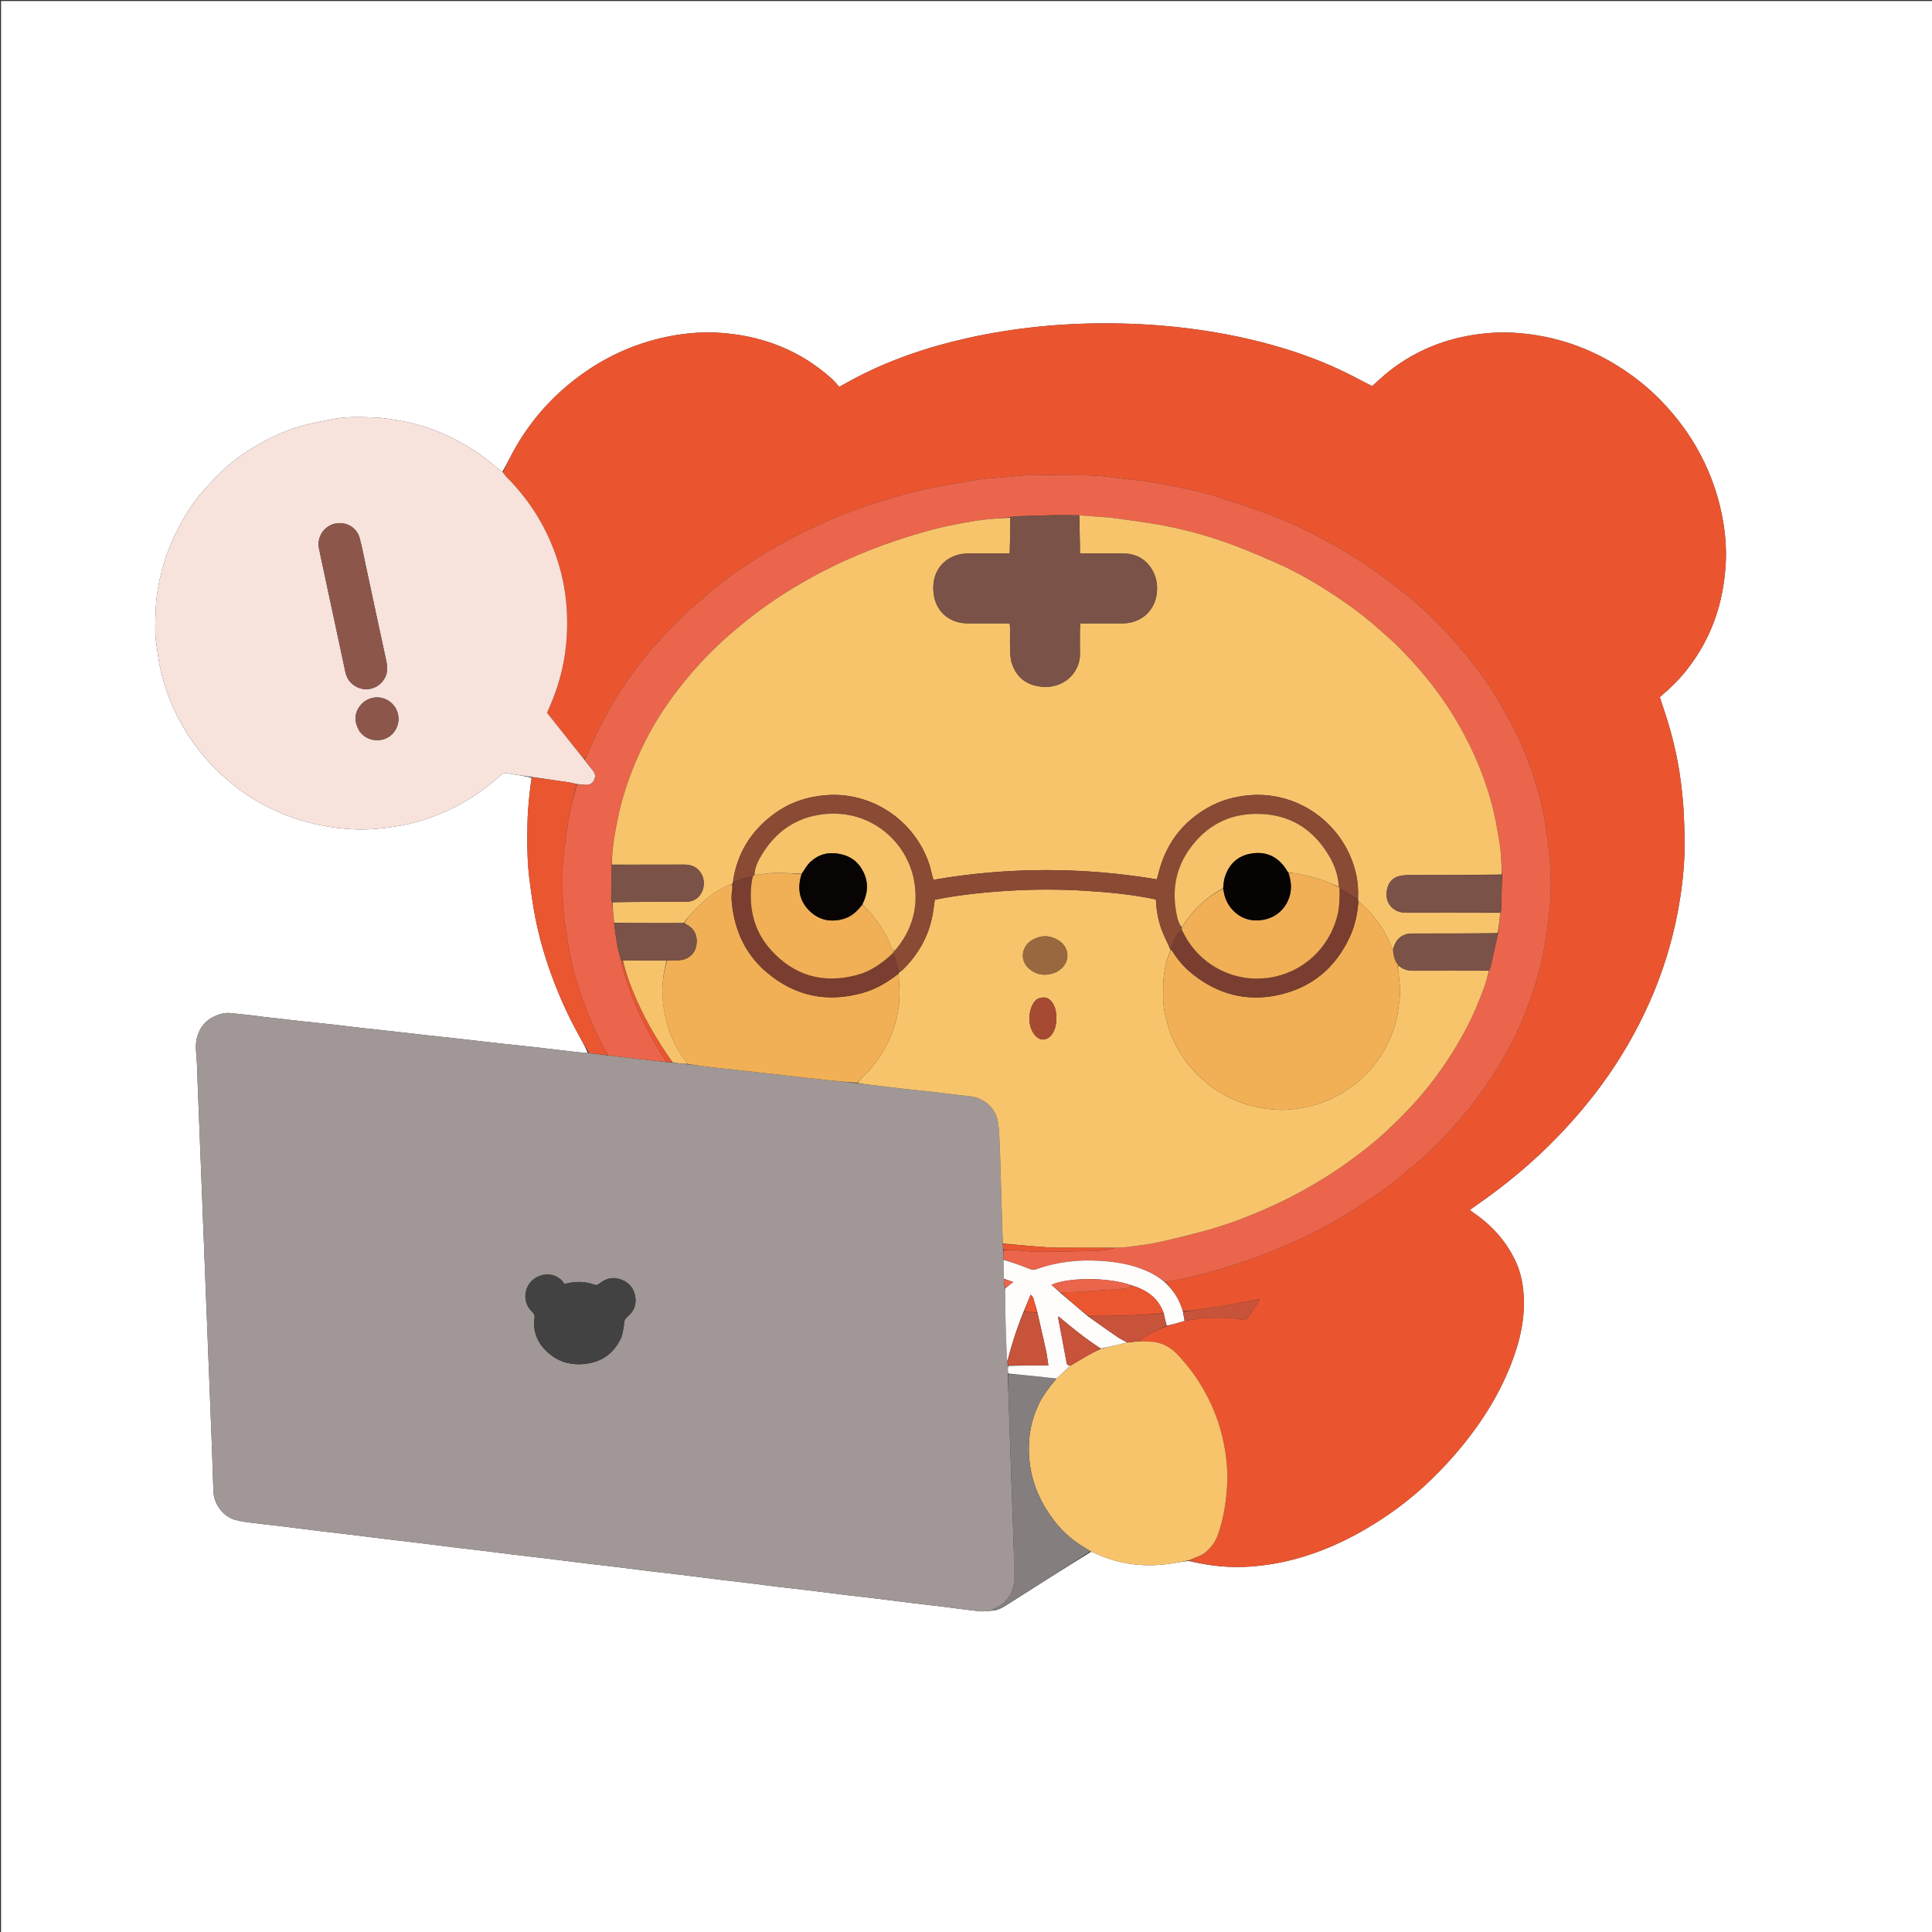 <svg version="1.1" id="Layer_1" xmlns="http://www.w3.org/2000/svg" xmlns:xlink="http://www.w3.org/1999/xlink" x="0px" y="0px"
	 width="100%" viewBox="0 0 3750 3750" enable-background="new 0 0 3750 3750" xml:space="preserve">
<rect x="0" y="0" width="3750" height="3750" fill="#333333" stroke="none"/>
<path fill="#FFFFFF" opacity="1" stroke="none" 
	d="
M2128,3752 
	C1418.667,3752 710.333,3752 2,3752 
	C2,2502 2,1252 2,2 
	C1252,2 2502,2 3752,2 
	C3752,1252 3752,2502 3752,3752 
	C3211,3752 2670,3752 2128,3752 
M2117.968,3011.899 
	C2119.528,3012.432 2121.16,3012.813 2122.635,3013.521 
	C2171.818,3037.141 2223.371,3043.1 2276.911,3034.273 
	C2286.722,3032.656 2296.519,3030.954 2307.824,3029.825 
	C2347.43,3039.583 2387.406,3043.686 2428.3,3040.599 
	C2459.287,3038.259 2489.56,3032.951 2519.352,3024.558 
	C2582.12,3006.875 2639.412,2977.635 2693.104,2941.085 
	C2741.807,2907.931 2784.852,2868.318 2823.396,2823.897 
	C2869.286,2771.01 2907.423,2713.152 2933.007,2647.596 
	C2951.352,2600.591 2962.028,2552.312 2956.294,2501.442 
	C2954.117,2482.129 2949.247,2463.578 2940.769,2446.032 
	C2922.209,2407.621 2894.491,2377.281 2859.307,2353.501 
	C2857.276,2352.128 2855.458,2350.439 2853.002,2348.465 
	C2857.545,2345.2 2861.256,2342.443 2865.057,2339.816 
	C2923.243,2299.614 2977.271,2254.568 3026.241,2203.408 
	C3055.744,2172.586 3083.293,2140.211 3108.531,2105.855 
	C3145.71,2055.244 3176.999,2001.218 3202.389,1943.75 
	C3227.219,1887.551 3245.332,1829.343 3256.709,1768.943 
	C3263.481,1732.989 3267.987,1696.763 3269.387,1660.301 
	C3270.431,1633.107 3269.405,1605.78 3268.12,1578.568 
	C3267.121,1557.39 3264.927,1536.215 3262.163,1515.184 
	C3256.479,1471.939 3246.621,1429.577 3233.184,1388.068 
	C3229.418,1376.436 3225.504,1364.851 3221.639,1353.188 
	C3222.989,1351.952 3223.918,1351.035 3224.916,1350.201 
	C3242.836,1335.227 3259.259,1318.755 3273.776,1300.466 
	C3321.483,1240.359 3345.149,1171.247 3349.55,1095.214 
	C3351.05,1069.288 3349.429,1043.307 3345.437,1017.653 
	C3337.967,969.648 3322.754,924.156 3299.934,881.156 
	C3279.49,842.633 3253.705,808.083 3223.36,776.966 
	C3199.594,752.593 3173.115,731.405 3144.387,713.046 
	C3084.112,674.527 3018.336,652.111 2947.077,646.49 
	C2918.54,644.238 2889.953,645.442 2861.54,649.786 
	C2796.905,659.668 2739.072,684.739 2688.78,726.713 
	C2679.878,734.142 2671.44,742.127 2663.263,749.432 
	C2641.219,738.225 2619.904,726.56 2597.904,716.371 
	C2549.202,693.814 2498.462,676.871 2446.483,663.605 
	C2400.737,651.931 2354.406,643.482 2307.56,637.545 
	C2257.404,631.188 2207.1,627.984 2156.556,627.61 
	C2109.305,627.26 2062.189,629.263 2015.193,634.087 
	C1969.917,638.735 1925.038,645.789 1880.578,655.644 
	C1800.628,673.366 1723.677,699.272 1651.492,738.424 
	C1644.275,742.339 1637.114,746.356 1628.957,750.862 
	C1623.432,744.895 1618.662,738.783 1612.955,733.729 
	C1553.314,680.907 1483.058,652.998 1404.168,646.49 
	C1369.254,643.609 1334.349,645.866 1299.925,652.602 
	C1239.706,664.387 1184.375,687.865 1134.069,723.117 
	C1078.975,761.723 1034.372,810.005 1000.777,868.259 
	C991.831,883.771 984.405,900.159 974.859,915.984 
	C968.66,911.058 962.303,906.318 956.291,901.174 
	C933.713,881.85 908.946,865.732 882.503,852.417 
	C851.269,836.691 818.628,824.386 784.078,818.126 
	C765.555,814.77 746.864,811.142 728.138,810.383 
	C699.985,809.243 671.614,808.215 643.678,813.948 
	C624.235,817.938 604.585,821.27 585.504,826.604 
	C553.006,835.688 522.529,849.89 493.647,867.298 
	C470.283,881.38 448.362,897.553 428.714,916.515 
	C417.485,927.352 407.01,938.991 396.489,950.536 
	C379.406,969.28 365.174,990.162 353.021,1012.314 
	C337.161,1041.221 323.898,1071.283 315.226,1103.276 
	C308.444,1128.297 303.514,1153.755 302.434,1179.489 
	C301.405,1203.982 299.917,1228.712 303.939,1253.21 
	C306.403,1268.212 307.987,1283.397 311.233,1298.222 
	C319.818,1337.427 334.357,1374.341 354.386,1409.24 
	C371.032,1438.243 391.297,1464.424 414.043,1488.661 
	C424.671,1499.986 436.976,1509.784 448.853,1519.884 
	C474.047,1541.308 502.05,1558.202 532.02,1572.225 
	C559.264,1584.973 587.483,1594.228 616.797,1600.63 
	C641.459,1606.017 666.387,1609.031 691.559,1609.91 
	C717.155,1610.805 742.503,1608.025 767.798,1604.179 
	C803.518,1598.748 837.511,1587.684 870.181,1572.717 
	C908.2,1555.299 942.23,1531.619 973.242,1503.62 
	C976.558,1500.626 979.581,1500.056 984.036,1500.829 
	C999.985,1503.599 1016.054,1505.679 1031.83,1509.689 
	C1027.524,1539.914 1024.285,1570.258 1023.762,1600.793 
	C1023.136,1637.351 1023.196,1673.938 1028.063,1710.269 
	C1031.232,1733.923 1034.416,1757.625 1039.012,1781.026 
	C1046.315,1818.209 1056.689,1854.612 1069.607,1890.287 
	C1084.234,1930.679 1101.595,1969.811 1122.377,2007.414 
	C1129.124,2019.621 1135.965,2031.777 1140.922,2044.084 
	C1131.995,2043.226 1123.051,2042.516 1114.145,2041.484 
	C1088.12,2038.465 1062.122,2035.203 1036.089,2032.257 
	C1014.982,2029.868 993.827,2027.909 972.716,2025.558 
	C944.694,2022.437 916.701,2019.065 888.684,2015.907 
	C869.229,2013.715 849.745,2011.774 830.289,2009.594 
	C801.607,2006.381 772.942,2003.026 744.263,1999.791 
	C730.744,1998.266 717.199,1996.968 703.683,1995.415 
	C683.257,1993.069 662.858,1990.485 642.426,1988.198 
	C621.646,1985.871 600.831,1983.863 580.048,1981.568 
	C557.298,1979.056 534.562,1976.414 511.828,1973.755 
	C497.339,1972.059 482.905,1969.697 468.373,1968.62 
	C455.564,1967.67 442.799,1964.179 429.771,1967.793 
	C404.136,1974.906 387.401,1990.464 381.693,2016.959 
	C379.059,2029.185 380.658,2041.336 381.588,2053.613 
	C382.918,2071.164 383.08,2088.802 383.766,2106.403 
	C384.414,2123.004 385.104,2139.604 385.757,2156.206 
	C386.436,2173.473 387.085,2190.741 387.764,2208.009 
	C388.417,2224.61 389.107,2241.21 389.754,2257.812 
	C391.101,2292.347 392.423,2326.883 393.768,2361.418 
	C394.415,2378.019 395.104,2394.619 395.751,2411.22 
	C397.096,2445.755 398.416,2480.291 399.768,2514.825 
	C400.405,2531.094 401.112,2547.361 401.751,2563.629 
	C402.443,2581.229 403.08,2598.831 403.766,2616.431 
	C404.414,2633.033 405.104,2649.633 405.757,2666.235 
	C406.436,2683.502 407.085,2700.77 407.764,2718.037 
	C408.417,2734.639 409.107,2751.239 409.754,2767.841 
	C410.44,2785.441 411.136,2803.04 411.753,2820.643 
	C412.615,2845.235 413.319,2869.833 414.254,2894.423 
	C415.205,2919.422 432.063,2942.598 455.979,2949.902 
	C466.972,2953.26 478.705,2954.397 490.185,2955.91 
	C508.937,2958.381 527.768,2960.245 546.545,2962.531 
	C571.9,2965.619 597.228,2968.926 622.581,2972.023 
	C641.356,2974.317 660.163,2976.353 678.939,2978.636 
	C703.965,2981.68 728.969,2984.902 753.994,2987.951 
	C772.772,2990.238 791.579,2992.297 810.356,2994.593 
	C835.71,2997.692 861.041,3000.977 886.394,3004.078 
	C905.167,3006.373 923.97,3008.43 942.743,3010.723 
	C961.841,3013.056 980.908,3015.632 1000.008,3017.945 
	C1018.787,3020.219 1037.602,3022.202 1056.381,3024.486 
	C1082.065,3027.611 1107.723,3030.959 1133.406,3034.098 
	C1151.851,3036.353 1170.328,3038.344 1188.774,3040.592 
	C1214.129,3043.683 1239.46,3046.963 1264.815,3050.055 
	C1283.263,3052.304 1301.742,3054.301 1320.19,3056.553 
	C1345.874,3059.689 1371.535,3063.012 1397.218,3066.152 
	C1415.662,3068.406 1434.137,3070.406 1452.579,3072.675 
	C1471.012,3074.942 1489.408,3077.514 1507.845,3079.747 
	C1527.287,3082.102 1546.771,3084.103 1566.212,3086.459 
	C1591.897,3089.573 1617.551,3092.948 1643.234,3096.085 
	C1661.68,3098.338 1680.161,3100.299 1698.608,3102.547 
	C1723.962,3105.638 1749.291,3108.935 1774.644,3112.032 
	C1793.092,3114.285 1811.575,3116.256 1830.019,3118.537 
	C1854.047,3121.508 1878.019,3124.965 1902.087,3127.549 
	C1909.157,3128.308 1916.469,3126.813 1925.39,3126.279 
	C1935.334,3125.809 1943.955,3121.642 1952.125,3116.444 
	C2006.947,3081.57 2061.731,3046.637 2117.968,3011.899 
z"/>
<path fill="#EA552F" opacity="1" stroke="none" 
	d="
M976.282,916.146 
	C984.405,900.159 991.831,883.771 1000.777,868.259 
	C1034.372,810.005 1078.975,761.723 1134.069,723.117 
	C1184.375,687.865 1239.706,664.387 1299.925,652.602 
	C1334.349,645.866 1369.254,643.609 1404.168,646.49 
	C1483.058,652.998 1553.314,680.907 1612.955,733.729 
	C1618.662,738.783 1623.432,744.895 1628.957,750.862 
	C1637.114,746.356 1644.275,742.339 1651.492,738.424 
	C1723.677,699.272 1800.628,673.366 1880.578,655.644 
	C1925.038,645.789 1969.917,638.735 2015.193,634.087 
	C2062.189,629.263 2109.305,627.26 2156.556,627.61 
	C2207.1,627.984 2257.404,631.188 2307.56,637.545 
	C2354.406,643.482 2400.737,651.931 2446.483,663.605 
	C2498.462,676.871 2549.202,693.814 2597.904,716.371 
	C2619.904,726.56 2641.219,738.225 2663.263,749.432 
	C2671.44,742.127 2679.878,734.142 2688.78,726.713 
	C2739.072,684.739 2796.905,659.668 2861.54,649.786 
	C2889.953,645.442 2918.54,644.238 2947.077,646.49 
	C3018.336,652.111 3084.112,674.527 3144.387,713.046 
	C3173.115,731.405 3199.594,752.593 3223.36,776.966 
	C3253.705,808.083 3279.49,842.633 3299.934,881.156 
	C3322.754,924.156 3337.967,969.648 3345.437,1017.653 
	C3349.429,1043.307 3351.05,1069.288 3349.55,1095.214 
	C3345.149,1171.247 3321.483,1240.359 3273.776,1300.466 
	C3259.259,1318.755 3242.836,1335.227 3224.916,1350.201 
	C3223.918,1351.035 3222.989,1351.952 3221.639,1353.188 
	C3225.504,1364.851 3229.418,1376.436 3233.184,1388.068 
	C3246.621,1429.577 3256.479,1471.939 3262.163,1515.184 
	C3264.927,1536.215 3267.121,1557.39 3268.12,1578.568 
	C3269.405,1605.78 3270.431,1633.107 3269.387,1660.301 
	C3267.987,1696.763 3263.481,1732.989 3256.709,1768.943 
	C3245.332,1829.343 3227.219,1887.551 3202.389,1943.75 
	C3176.999,2001.218 3145.71,2055.244 3108.531,2105.855 
	C3083.293,2140.211 3055.744,2172.586 3026.241,2203.408 
	C2977.271,2254.568 2923.243,2299.614 2865.057,2339.816 
	C2861.256,2342.443 2857.545,2345.2 2853.002,2348.465 
	C2855.458,2350.439 2857.276,2352.128 2859.307,2353.501 
	C2894.491,2377.281 2922.209,2407.621 2940.769,2446.032 
	C2949.247,2463.578 2954.117,2482.129 2956.294,2501.442 
	C2962.028,2552.312 2951.352,2600.591 2933.007,2647.596 
	C2907.423,2713.152 2869.286,2771.01 2823.396,2823.897 
	C2784.852,2868.318 2741.807,2907.931 2693.104,2941.085 
	C2639.412,2977.635 2582.12,3006.875 2519.352,3024.558 
	C2489.56,3032.951 2459.287,3038.259 2428.3,3040.599 
	C2387.406,3043.686 2347.43,3039.583 2307.459,3029.019 
	C2312.624,3026.096 2318.239,3024.174 2323.657,3021.804 
	C2328.487,3019.692 2333.627,3017.759 2337.711,3014.571 
	C2349.999,3004.979 2359.156,2992.949 2364.319,2977.986 
	C2374.794,2947.628 2379.829,2916.234 2381.739,2884.351 
	C2383.353,2857.396 2380.975,2830.584 2375.879,2804.068 
	C2367.829,2762.177 2352.399,2723.148 2329.984,2686.854 
	C2317.006,2665.842 2301.937,2646.395 2284.944,2628.57 
	C2269.912,2612.8 2251.28,2604.021 2229.07,2603.914 
	C2222.084,2603.88 2215.098,2603.761 2208.523,2603.189 
	C2218.344,2597.255 2227.589,2591.497 2237.213,2586.463 
	C2245.916,2581.911 2255.033,2578.15 2264.743,2573.981 
	C2276.767,2570.526 2288.015,2567.131 2300.129,2563.799 
	C2313.71,2561.923 2326.379,2558.777 2339.148,2558.305 
	C2362.96,2557.425 2386.885,2556.865 2410.497,2561.7 
	C2415.659,2562.757 2419.845,2561.958 2423.071,2556.504 
	C2428.801,2546.816 2435.55,2537.733 2441.781,2528.336 
	C2442.917,2526.622 2443.618,2524.62 2444.927,2521.907 
	C2441.51,2522.203 2439.196,2522.19 2436.972,2522.631 
	C2421.43,2525.715 2405.964,2529.228 2390.36,2531.953 
	C2372.489,2535.074 2354.507,2537.574 2336.559,2540.249 
	C2323.19,2542.241 2309.799,2544.083 2296.105,2545.304 
	C2289.507,2522.565 2277.528,2504.043 2261.843,2488.281 
	C2266.647,2487.472 2270.556,2486.758 2274.464,2486.037 
	C2313.624,2478.813 2352.113,2468.826 2390.048,2456.852 
	C2432.212,2443.542 2473.478,2427.864 2513.736,2409.402 
	C2544.325,2395.374 2574.397,2380.384 2603.166,2363.056 
	C2629.88,2346.965 2655.87,2329.612 2681.598,2311.968 
	C2696.329,2301.865 2710.011,2290.209 2723.958,2278.994 
	C2733.776,2271.1 2743.414,2262.959 2752.833,2254.592 
	C2765.987,2242.909 2779.347,2231.393 2791.724,2218.918 
	C2804.57,2205.97 2816.449,2192.053 2828.561,2178.391 
	C2837.582,2168.215 2846.822,2158.167 2855.048,2147.365 
	C2874.957,2121.222 2894.022,2094.479 2910.771,2066.129 
	C2930.431,2032.85 2948.211,1998.611 2961.919,1962.486 
	C2971.219,1937.977 2979.574,1913.029 2986.748,1887.821 
	C2992.441,1867.816 2996.181,1847.206 2999.882,1826.701 
	C3002.697,1811.106 3004.292,1795.278 3006.053,1779.511 
	C3007.632,1765.377 3009.439,1751.206 3009.833,1737.015 
	C3010.644,1707.793 3010.115,1678.576 3006.105,1649.521 
	C3003.891,1633.478 3002.529,1617.304 2999.915,1601.331 
	C2994.988,1571.216 2987.641,1541.648 2978.417,1512.542 
	C2965.938,1473.162 2950.42,1435.052 2930.347,1398.926 
	C2918.09,1376.865 2905.871,1354.701 2892.091,1333.592 
	C2879.424,1314.188 2865.23,1295.699 2850.717,1277.604 
	C2835.581,1258.732 2819.815,1240.295 2803.324,1222.6 
	C2779.968,1197.539 2754.618,1174.47 2727.891,1153.032 
	C2709.281,1138.104 2690.445,1123.386 2670.96,1109.636 
	C2638.909,1087.017 2605.425,1066.713 2570.846,1048.03 
	C2539.46,1031.072 2507.38,1015.647 2474.295,1002.696 
	C2439.078,988.912 2403.018,977.177 2366.97,965.662 
	C2345.214,958.712 2322.973,952.944 2300.603,948.327 
	C2268.235,941.646 2235.838,934.886 2202.829,931.683 
	C2181.45,929.609 2160.21,926.04 2138.816,924.222 
	C2120.64,922.677 2102.338,922.303 2084.083,922.087 
	C2056.09,921.755 2028.09,921.998 2000.093,922.015 
	C1997.096,922.017 1994.083,921.958 1991.104,922.223 
	C1977.596,923.421 1964.101,924.76 1950.594,925.983 
	C1934.771,927.415 1918.825,927.999 1903.141,930.346 
	C1876.996,934.26 1851.017,939.286 1824.967,943.841 
	C1780.458,951.623 1737.102,963.917 1694.192,977.789 
	C1657.501,989.65 1621.636,1003.857 1586.631,1019.946 
	C1543.389,1039.821 1501.541,1062.481 1461.525,1088.322 
	C1430.563,1108.315 1400.652,1129.796 1372.84,1154.066 
	C1356.844,1168.025 1340.383,1181.505 1325.09,1196.199 
	C1308.792,1211.859 1293.44,1228.523 1278.031,1245.08 
	C1268.09,1255.761 1258.144,1266.548 1249.329,1278.144 
	C1228.65,1305.347 1208.175,1332.722 1190.92,1362.337 
	C1172.982,1393.125 1156.65,1424.685 1143.014,1457.635 
	C1140.667,1463.306 1137.147,1468.492 1133.63,1473.513 
	C1109.283,1443.237 1085.476,1413.349 1061.784,1383.607 
	C1062.999,1380.705 1063.84,1378.548 1064.792,1376.442 
	C1082.465,1337.371 1094.098,1296.668 1098.481,1253.916 
	C1104.218,1197.961 1099.729,1143.039 1082.653,1089.302 
	C1062.729,1026.599 1029.362,972.112 982.834,925.613 
	C980.164,922.944 978.444,919.323 976.282,916.146 
z"/>
<path fill="#A09796" opacity="1" stroke="none" 
	d="
M1923.67,3126.351 
	C1916.469,3126.813 1909.157,3128.308 1902.087,3127.549 
	C1878.019,3124.965 1854.047,3121.508 1830.019,3118.537 
	C1811.575,3116.256 1793.092,3114.285 1774.644,3112.032 
	C1749.291,3108.935 1723.962,3105.638 1698.608,3102.547 
	C1680.161,3100.299 1661.68,3098.338 1643.234,3096.085 
	C1617.551,3092.948 1591.897,3089.573 1566.212,3086.459 
	C1546.771,3084.103 1527.287,3082.102 1507.845,3079.747 
	C1489.408,3077.514 1471.012,3074.942 1452.579,3072.675 
	C1434.137,3070.406 1415.662,3068.406 1397.218,3066.152 
	C1371.535,3063.012 1345.874,3059.689 1320.19,3056.553 
	C1301.742,3054.301 1283.263,3052.304 1264.815,3050.055 
	C1239.46,3046.963 1214.129,3043.683 1188.774,3040.592 
	C1170.328,3038.344 1151.851,3036.353 1133.406,3034.098 
	C1107.723,3030.959 1082.065,3027.611 1056.381,3024.486 
	C1037.602,3022.202 1018.787,3020.219 1000.008,3017.945 
	C980.908,3015.632 961.841,3013.056 942.743,3010.723 
	C923.97,3008.43 905.167,3006.373 886.394,3004.078 
	C861.041,3000.977 835.71,2997.692 810.356,2994.593 
	C791.579,2992.297 772.772,2990.238 753.994,2987.951 
	C728.969,2984.902 703.965,2981.68 678.939,2978.636 
	C660.163,2976.353 641.356,2974.317 622.581,2972.023 
	C597.228,2968.926 571.9,2965.619 546.545,2962.531 
	C527.768,2960.245 508.937,2958.381 490.185,2955.91 
	C478.705,2954.397 466.972,2953.26 455.979,2949.902 
	C432.063,2942.598 415.205,2919.422 414.254,2894.423 
	C413.319,2869.833 412.615,2845.235 411.753,2820.643 
	C411.136,2803.04 410.44,2785.441 409.754,2767.841 
	C409.107,2751.239 408.417,2734.639 407.764,2718.037 
	C407.085,2700.77 406.436,2683.502 405.757,2666.235 
	C405.104,2649.633 404.414,2633.033 403.766,2616.431 
	C403.08,2598.831 402.443,2581.229 401.751,2563.629 
	C401.112,2547.361 400.405,2531.094 399.768,2514.825 
	C398.416,2480.291 397.096,2445.755 395.751,2411.22 
	C395.104,2394.619 394.415,2378.019 393.768,2361.418 
	C392.423,2326.883 391.101,2292.347 389.754,2257.812 
	C389.107,2241.21 388.417,2224.61 387.764,2208.009 
	C387.085,2190.741 386.436,2173.473 385.757,2156.206 
	C385.104,2139.604 384.414,2123.004 383.766,2106.403 
	C383.08,2088.802 382.918,2071.164 381.588,2053.613 
	C380.658,2041.336 379.059,2029.185 381.693,2016.959 
	C387.401,1990.464 404.136,1974.906 429.771,1967.793 
	C442.799,1964.179 455.564,1967.67 468.373,1968.62 
	C482.905,1969.697 497.339,1972.059 511.828,1973.755 
	C534.562,1976.414 557.298,1979.056 580.048,1981.568 
	C600.831,1983.863 621.646,1985.871 642.426,1988.198 
	C662.858,1990.485 683.257,1993.069 703.683,1995.415 
	C717.199,1996.968 730.744,1998.266 744.263,1999.791 
	C772.942,2003.026 801.607,2006.381 830.289,2009.594 
	C849.745,2011.774 869.229,2013.715 888.684,2015.907 
	C916.701,2019.065 944.694,2022.437 972.716,2025.558 
	C993.827,2027.909 1014.982,2029.868 1036.089,2032.257 
	C1062.122,2035.203 1088.12,2038.465 1114.145,2041.484 
	C1123.051,2042.516 1131.995,2043.226 1142.59,2044.176 
	C1156.178,2045.574 1168.097,2046.88 1180.634,2048.69 
	C1218.216,2053.212 1255.18,2057.23 1293.004,2061.483 
	C1297.507,2061.847 1301.149,2061.976 1305.453,2062.496 
	C1315.416,2063.858 1324.718,2064.828 1334.846,2065.917 
	C1352.121,2068.017 1368.558,2070.083 1385.018,2071.953 
	C1399.513,2073.6 1414.041,2074.964 1428.541,2076.57 
	C1444.349,2078.321 1460.135,2080.256 1475.941,2082.02 
	C1490.11,2083.601 1504.301,2084.985 1518.468,2086.591 
	C1533.609,2088.308 1548.725,2090.256 1563.868,2091.967 
	C1578.035,2093.568 1592.219,2095.028 1606.403,2096.486 
	C1625.525,2098.451 1644.654,2100.356 1664.429,2102.775 
	C1681.221,2104.969 1697.375,2106.577 1713.503,2108.409 
	C1728.635,2110.129 1743.726,2112.218 1758.861,2113.905 
	C1773.682,2115.556 1788.557,2116.722 1803.371,2118.427 
	C1829.687,2121.458 1855.939,2125.091 1882.286,2127.807 
	C1908.265,2130.485 1930.369,2148.409 1936.143,2173.891 
	C1938.54,2184.467 1939.106,2195.532 1939.726,2206.419 
	C1940.746,2224.319 1941.206,2242.252 1941.766,2260.176 
	C1942.554,2285.417 1943.182,2310.662 1943.944,2335.904 
	C1944.727,2361.811 1945.589,2387.715 1946.344,2414.513 
	C1946.596,2418.876 1946.92,2422.345 1946.967,2426.63 
	C1947.154,2433.041 1947.617,2438.637 1948.026,2445.153 
	C1948.167,2458.038 1948.362,2470.004 1948.478,2482.823 
	C1948.958,2489.249 1949.517,2494.822 1950.025,2501.307 
	C1950.673,2526.484 1951.333,2550.751 1952.084,2575.016 
	C1952.712,2595.291 1953.419,2615.563 1954.175,2635.834 
	C1954.248,2637.785 1954.91,2639.715 1955.31,2642.334 
	C1955.603,2645.487 1955.883,2647.96 1956.064,2651.289 
	C1955.976,2656.764 1955.988,2661.384 1956.002,2666.94 
	C1956.652,2686.464 1957.316,2705.05 1957.943,2723.636 
	C1958.637,2744.222 1959.272,2764.809 1959.979,2785.394 
	C1960.605,2803.648 1961.313,2821.899 1961.95,2840.153 
	C1962.645,2860.071 1963.279,2879.992 1963.979,2899.91 
	C1964.608,2917.831 1965.322,2935.748 1965.941,2953.669 
	C1966.651,2974.254 1967.523,2994.837 1967.906,3015.428 
	C1968.247,3033.753 1968.051,3052.09 1968.001,3070.421 
	C1967.993,3073.391 1967.943,3076.476 1967.181,3079.312 
	C1961.662,3099.872 1949.39,3114.584 1929.357,3122.535 
	C1927.283,3123.358 1925.557,3125.058 1923.67,3126.351 
M1207.022,2593.642 
	C1208.539,2585.503 1210.912,2577.404 1211.297,2569.211 
	C1211.594,2562.88 1213.699,2559.193 1218.528,2555.17 
	C1229.981,2545.628 1235.38,2532.712 1233.236,2517.846 
	C1230.88,2501.503 1221.699,2489.693 1206.012,2483.71 
	C1191.093,2478.021 1177.221,2480.667 1164.786,2490.371 
	C1161.452,2492.973 1158.561,2495.253 1154.095,2493.65 
	C1135.388,2486.935 1116.398,2486.539 1095.539,2492.195 
	C1093.611,2489.715 1091.76,2486.369 1089.048,2484.012 
	C1078.245,2474.622 1065.577,2471.607 1051.781,2475.152 
	C1018.435,2483.72 1009.309,2524.684 1032.927,2546.18 
	C1036.716,2549.629 1038.313,2553.017 1037.55,2558.333 
	C1033.679,2585.313 1043.745,2607.459 1063.286,2625.187 
	C1081.285,2641.517 1103.132,2649.093 1127.513,2647.955 
	C1164.335,2646.237 1191.412,2629.587 1207.022,2593.642 
z"/>
<path fill="#F7E2DC" opacity="1" stroke="none" 
	d="
M975.57,916.065 
	C978.444,919.323 980.164,922.944 982.834,925.613 
	C1029.362,972.112 1062.729,1026.599 1082.653,1089.302 
	C1099.729,1143.039 1104.218,1197.961 1098.481,1253.916 
	C1094.098,1296.668 1082.465,1337.371 1064.792,1376.442 
	C1063.84,1378.548 1062.999,1380.705 1061.784,1383.607 
	C1085.476,1413.349 1109.283,1443.237 1133.841,1474.148 
	C1140.133,1482.138 1145.701,1489.082 1151.206,1496.077 
	C1156.036,1502.214 1156.23,1508.75 1152.471,1515.429 
	C1148.951,1521.683 1142.616,1524.332 1134.72,1523.315 
	C1129.842,1522.686 1124.926,1522.356 1119.213,1521.837 
	C1114.293,1520.766 1110.238,1519.415 1106.074,1518.792 
	C1081.422,1515.108 1056.745,1511.592 1032.077,1508.019 
	C1016.054,1505.679 999.985,1503.599 984.036,1500.829 
	C979.581,1500.056 976.558,1500.626 973.242,1503.62 
	C942.23,1531.619 908.2,1555.299 870.181,1572.717 
	C837.511,1587.684 803.518,1598.748 767.798,1604.179 
	C742.503,1608.025 717.155,1610.805 691.559,1609.91 
	C666.387,1609.031 641.459,1606.017 616.797,1600.63 
	C587.483,1594.228 559.264,1584.973 532.02,1572.225 
	C502.05,1558.202 474.047,1541.308 448.853,1519.884 
	C436.976,1509.784 424.671,1499.986 414.043,1488.661 
	C391.297,1464.424 371.032,1438.243 354.386,1409.24 
	C334.357,1374.341 319.818,1337.427 311.233,1298.222 
	C307.987,1283.397 306.403,1268.212 303.939,1253.21 
	C299.917,1228.712 301.405,1203.982 302.434,1179.489 
	C303.514,1153.755 308.444,1128.297 315.226,1103.276 
	C323.898,1071.283 337.161,1041.221 353.021,1012.314 
	C365.174,990.162 379.406,969.28 396.489,950.536 
	C407.01,938.991 417.485,927.352 428.714,916.515 
	C448.362,897.553 470.283,881.38 493.647,867.298 
	C522.529,849.89 553.006,835.688 585.504,826.604 
	C604.585,821.27 624.235,817.938 643.678,813.948 
	C671.614,808.215 699.985,809.243 728.138,810.383 
	C746.864,811.142 765.555,814.77 784.078,818.126 
	C818.628,824.386 851.269,836.691 882.503,852.417 
	C908.946,865.732 933.713,881.85 956.291,901.174 
	C962.303,906.318 968.66,911.058 975.57,916.065 
M746.348,1316.987 
	C753.225,1305.565 752.13,1293.666 749.418,1281.233 
	C736.018,1219.793 722.995,1158.271 709.785,1096.79 
	C706.011,1079.225 702.777,1061.5 698.002,1044.205 
	C692.136,1022.961 670.584,1011.302 649.306,1016.593 
	C628.353,1021.804 614.905,1042.703 619.041,1063.905 
	C621.208,1075.007 623.681,1086.05 626.045,1097.113 
	C640.856,1166.42 655.652,1235.73 670.521,1305.024 
	C672.537,1314.419 677.147,1322.294 684.801,1328.408 
	C706.371,1345.639 734.623,1337.493 746.348,1316.987 
M697.645,1419.108 
	C699.585,1421.372 701.31,1423.874 703.5,1425.861 
	C720.543,1441.323 748.018,1440.133 762.694,1423.398 
	C778.46,1405.419 776.753,1379.002 758.833,1363.65 
	C741.062,1348.426 714.051,1350.852 699.349,1369.494 
	C687.264,1384.818 687.435,1401.224 697.645,1419.108 
z"/>
<path fill="#F7C46C" opacity="1" stroke="none" 
	d="
M2208.113,2603.681 
	C2215.098,2603.761 2222.084,2603.88 2229.07,2603.914 
	C2251.28,2604.021 2269.912,2612.8 2284.944,2628.57 
	C2301.937,2646.395 2317.006,2665.842 2329.984,2686.854 
	C2352.399,2723.148 2367.829,2762.177 2375.879,2804.068 
	C2380.975,2830.584 2383.353,2857.396 2381.739,2884.351 
	C2379.829,2916.234 2374.794,2947.628 2364.319,2977.986 
	C2359.156,2992.949 2349.999,3004.979 2337.711,3014.571 
	C2333.627,3017.759 2328.487,3019.692 2323.657,3021.804 
	C2318.239,3024.174 2312.624,3026.096 2306.708,3028.752 
	C2296.519,3030.954 2286.722,3032.656 2276.911,3034.273 
	C2223.371,3043.1 2171.818,3037.141 2122.635,3013.521 
	C2121.16,3012.813 2119.528,3012.432 2116.856,3011.236 
	C2112.129,3008.218 2108.602,3005.716 2104.886,3003.534 
	C2083.678,2991.078 2065.104,2975.263 2049.817,2956.242 
	C2012.117,2909.336 1993.296,2856.033 1997.665,2795.229 
	C1999.382,2771.328 2005.505,2748.794 2015.488,2727.142 
	C2024.22,2708.203 2037.254,2692.21 2050.649,2675.731 
	C2060.077,2667.139 2068.926,2658.871 2078.475,2650.374 
	C2090.272,2643.491 2101.264,2636.653 2112.503,2630.246 
	C2120.235,2625.838 2128.308,2622.028 2137.001,2617.922 
	C2154.499,2613.88 2171.226,2609.867 2188.786,2605.798 
	C2195.785,2605.056 2201.949,2604.369 2208.113,2603.681 
z"/>
<path fill="#EA5630" opacity="1" stroke="none" 
	d="
M1031.953,1508.854 
	C1056.745,1511.592 1081.422,1515.108 1106.074,1518.792 
	C1110.238,1519.415 1114.293,1520.766 1119.122,1522.606 
	C1112.393,1548.519 1105.731,1573.798 1101.962,1599.742 
	C1099.778,1614.777 1097.682,1629.83 1095.874,1644.914 
	C1094.341,1657.707 1092.402,1670.54 1092.169,1683.383 
	C1091.444,1723.201 1091.252,1763.043 1097.945,1802.52 
	C1101.479,1823.364 1104.109,1844.42 1108.835,1864.993 
	C1121.371,1919.573 1140.964,1971.706 1165.964,2021.798 
	C1170.413,2030.711 1175.32,2039.396 1180.016,2048.186 
	C1168.097,2046.88 1156.178,2045.574 1143.51,2044.112 
	C1135.965,2031.777 1129.124,2019.621 1122.377,2007.414 
	C1101.595,1969.811 1084.234,1930.679 1069.607,1890.287 
	C1056.689,1854.612 1046.315,1818.209 1039.012,1781.026 
	C1034.416,1757.625 1031.232,1733.923 1028.063,1710.269 
	C1023.196,1673.938 1023.136,1637.351 1023.762,1600.793 
	C1024.285,1570.258 1027.524,1539.914 1031.953,1508.854 
z"/>
<path fill="#847E7E" opacity="1" stroke="none" 
	d="
M2050.07,2676.054 
	C2037.254,2692.21 2024.22,2708.203 2015.488,2727.142 
	C2005.505,2748.794 1999.382,2771.328 1997.665,2795.229 
	C1993.296,2856.033 2012.117,2909.336 2049.817,2956.242 
	C2065.104,2975.263 2083.678,2991.078 2104.886,3003.534 
	C2108.602,3005.716 2112.129,3008.218 2116.136,3011.148 
	C2061.731,3046.637 2006.947,3081.57 1952.125,3116.444 
	C1943.955,3121.642 1935.334,3125.809 1924.53,3126.315 
	C1925.557,3125.058 1927.283,3123.358 1929.357,3122.535 
	C1949.39,3114.584 1961.662,3099.872 1967.181,3079.312 
	C1967.943,3076.476 1967.993,3073.391 1968.001,3070.421 
	C1968.051,3052.09 1968.247,3033.753 1967.906,3015.428 
	C1967.523,2994.837 1966.651,2974.254 1965.941,2953.669 
	C1965.322,2935.748 1964.608,2917.831 1963.979,2899.91 
	C1963.279,2879.992 1962.645,2860.071 1961.95,2840.153 
	C1961.313,2821.899 1960.605,2803.648 1959.979,2785.394 
	C1959.272,2764.809 1958.637,2744.222 1957.943,2723.636 
	C1957.316,2705.05 1956.652,2686.464 1956.862,2667.024 
	C1978.091,2668.141 1998.472,2670.009 2018.828,2672.123 
	C2029.266,2673.207 2039.658,2674.729 2050.07,2676.054 
z"/>
<path fill="#EA654B" opacity="1" stroke="none" 
	d="
M1180.634,2048.69 
	C1175.32,2039.396 1170.413,2030.711 1165.964,2021.798 
	C1140.964,1971.706 1121.371,1919.573 1108.835,1864.993 
	C1104.109,1844.42 1101.479,1823.364 1097.945,1802.52 
	C1091.252,1763.043 1091.444,1723.201 1092.169,1683.383 
	C1092.402,1670.54 1094.341,1657.707 1095.874,1644.914 
	C1097.682,1629.83 1099.778,1614.777 1101.962,1599.742 
	C1105.731,1573.798 1112.393,1548.519 1119.937,1522.662 
	C1124.926,1522.356 1129.842,1522.686 1134.72,1523.315 
	C1142.616,1524.332 1148.951,1521.683 1152.471,1515.429 
	C1156.23,1508.75 1156.036,1502.214 1151.206,1496.077 
	C1145.701,1489.082 1140.133,1482.138 1134.38,1474.537 
	C1137.147,1468.492 1140.667,1463.306 1143.014,1457.635 
	C1156.65,1424.685 1172.982,1393.125 1190.92,1362.337 
	C1208.175,1332.722 1228.65,1305.347 1249.329,1278.144 
	C1258.144,1266.548 1268.09,1255.761 1278.031,1245.08 
	C1293.44,1228.523 1308.792,1211.859 1325.09,1196.199 
	C1340.383,1181.505 1356.844,1168.025 1372.84,1154.066 
	C1400.652,1129.796 1430.563,1108.315 1461.525,1088.322 
	C1501.541,1062.481 1543.389,1039.821 1586.631,1019.946 
	C1621.636,1003.857 1657.501,989.65 1694.192,977.789 
	C1737.102,963.917 1780.458,951.623 1824.967,943.841 
	C1851.017,939.286 1876.996,934.26 1903.141,930.346 
	C1918.825,927.999 1934.771,927.415 1950.594,925.983 
	C1964.101,924.76 1977.596,923.421 1991.104,922.223 
	C1994.083,921.958 1997.096,922.017 2000.093,922.015 
	C2028.09,921.998 2056.09,921.755 2084.083,922.087 
	C2102.338,922.303 2120.64,922.677 2138.816,924.222 
	C2160.21,926.04 2181.45,929.609 2202.829,931.683 
	C2235.838,934.886 2268.235,941.646 2300.603,948.327 
	C2322.973,952.944 2345.214,958.712 2366.97,965.662 
	C2403.018,977.177 2439.078,988.912 2474.295,1002.696 
	C2507.38,1015.647 2539.46,1031.072 2570.846,1048.03 
	C2605.425,1066.713 2638.909,1087.017 2670.96,1109.636 
	C2690.445,1123.386 2709.281,1138.104 2727.891,1153.032 
	C2754.618,1174.47 2779.968,1197.539 2803.324,1222.6 
	C2819.815,1240.295 2835.581,1258.732 2850.717,1277.604 
	C2865.23,1295.699 2879.424,1314.188 2892.091,1333.592 
	C2905.871,1354.701 2918.09,1376.865 2930.347,1398.926 
	C2950.42,1435.052 2965.938,1473.162 2978.417,1512.542 
	C2987.641,1541.648 2994.988,1571.216 2999.915,1601.331 
	C3002.529,1617.304 3003.891,1633.478 3006.105,1649.521 
	C3010.115,1678.576 3010.644,1707.793 3009.833,1737.015 
	C3009.439,1751.206 3007.632,1765.377 3006.053,1779.511 
	C3004.292,1795.278 3002.697,1811.106 2999.882,1826.701 
	C2996.181,1847.206 2992.441,1867.816 2986.748,1887.821 
	C2979.574,1913.029 2971.219,1937.977 2961.919,1962.486 
	C2948.211,1998.611 2930.431,2032.85 2910.771,2066.129 
	C2894.022,2094.479 2874.957,2121.222 2855.048,2147.365 
	C2846.822,2158.167 2837.582,2168.215 2828.561,2178.391 
	C2816.449,2192.053 2804.57,2205.97 2791.724,2218.918 
	C2779.347,2231.393 2765.987,2242.909 2752.833,2254.592 
	C2743.414,2262.959 2733.776,2271.1 2723.958,2278.994 
	C2710.011,2290.209 2696.329,2301.865 2681.598,2311.968 
	C2655.87,2329.612 2629.88,2346.965 2603.166,2363.056 
	C2574.397,2380.384 2544.325,2395.374 2513.736,2409.402 
	C2473.478,2427.864 2432.212,2443.542 2390.048,2456.852 
	C2352.113,2468.826 2313.624,2478.813 2274.464,2486.037 
	C2270.556,2486.758 2266.647,2487.472 2261.248,2488.069 
	C2246.618,2476.946 2231.746,2468.97 2215.791,2462.935 
	C2190.074,2453.205 2163.333,2449.099 2135.968,2447.365 
	C2093.314,2444.663 2051.741,2449.163 2011.471,2463.729 
	C2006.268,2465.61 2002.281,2464.705 1997.404,2462.747 
	C1981.112,2456.204 1964.543,2450.351 1948.08,2444.234 
	C1947.617,2438.637 1947.154,2433.041 1947.768,2426.685 
	C1954.818,2426.003 1960.808,2425.811 1966.758,2426.211 
	C1983.53,2427.341 2000.285,2429.76 2017.048,2429.774 
	C2053.141,2429.806 2089.237,2428.746 2125.326,2427.907 
	C2133.551,2427.717 2141.798,2426.924 2149.952,2425.81 
	C2154.714,2425.159 2159.313,2423.323 2164.907,2421.989 
	C2174.742,2421.314 2183.72,2421.133 2192.559,2419.927 
	C2211.258,2417.376 2230.083,2415.202 2248.496,2411.21 
	C2277.027,2405.025 2305.372,2397.878 2333.592,2390.372 
	C2387.108,2376.138 2438.421,2355.869 2488.21,2331.788 
	C2532.925,2310.162 2575.546,2284.901 2615.965,2255.989 
	C2642.76,2236.823 2668.683,2216.487 2692.676,2193.941 
	C2721.3,2167.042 2748.732,2138.954 2773.162,2108.027 
	C2799.218,2075.041 2822.271,2040.137 2842.291,2003.218 
	C2857.708,1974.786 2870.396,1945.108 2881.324,1914.704 
	C2884.898,1904.76 2887.177,1894.35 2890.567,1883.628 
	C2892.078,1879.965 2893.299,1876.879 2894.021,1873.681 
	C2898.666,1853.122 2903.202,1832.539 2907.837,1811.12 
	C2909.292,1797.374 2910.685,1784.472 2912.398,1770.845 
	C2913.04,1769.191 2913.615,1768.27 2913.644,1767.332 
	C2914.361,1744.347 2915.019,1721.359 2915.726,1697.473 
	C2915.201,1689.306 2914.627,1682.038 2914.079,1674.769 
	C2913.28,1664.182 2913.15,1653.496 2911.59,1643.022 
	C2906.901,1611.536 2901.232,1580.27 2892.424,1549.562 
	C2876.541,1494.188 2853.037,1442.254 2823.396,1393.041 
	C2792.002,1340.916 2753.533,1294.34 2710.3,1251.675 
	C2699.434,1240.952 2687.552,1231.263 2676.228,1220.999 
	C2653.276,1200.196 2628.605,1181.577 2603.037,1164.192 
	C2562.558,1136.668 2520.686,1111.438 2475.698,1091.886 
	C2447.062,1079.44 2418.359,1066.989 2389.047,1056.29 
	C2341.581,1038.963 2292.864,1025.722 2242.966,1017.359 
	C2217.169,1013.036 2191.226,1009.569 2165.318,1005.936 
	C2156.788,1004.74 2148.171,1004.104 2139.576,1003.444 
	C2124.709,1002.303 2109.829,1001.342 2094.121,1000.222 
	C2078.637,1000.025 2063.979,999.584 2049.335,999.87 
	C2022.743,1000.388 1996.159,1001.293 1969.576,1002.178 
	C1966.998,1002.264 1964.454,1003.338 1960.981,1003.921 
	C1938.967,1006.02 1917.743,1007.323 1896.795,1010.47 
	C1860.718,1015.889 1825.062,1023.383 1789.906,1033.479 
	C1721.957,1052.99 1656.354,1078.149 1593.664,1110.958 
	C1544.322,1136.78 1497.373,1166.196 1453.702,1200.816 
	C1420.576,1227.076 1389.006,1254.89 1360.309,1286.111 
	C1330.055,1319.026 1302.631,1353.903 1278.881,1391.754 
	C1260.97,1420.298 1245.713,1450.234 1232.777,1481.257 
	C1218.058,1516.559 1206.31,1552.923 1198.834,1590.515 
	C1193.076,1619.471 1187.546,1648.488 1187.282,1678.849 
	C1186.607,1701.722 1186.383,1723.96 1186.317,1746.198 
	C1186.312,1747.691 1187.501,1749.187 1188.08,1751.544 
	C1189.358,1765.339 1190.692,1778.271 1191.923,1792.162 
	C1194.195,1808.668 1196.211,1824.282 1199.089,1839.736 
	C1200.628,1847.999 1203.652,1855.986 1206.005,1864.926 
	C1206.177,1868.068 1205.958,1870.494 1206.583,1872.677 
	C1216.832,1908.465 1229.53,1943.358 1245.571,1976.972 
	C1258.171,2003.377 1272.713,2028.708 1288.628,2053.261 
	C1290.19,2055.67 1290.99,2058.574 1292.145,2061.248 
	C1255.18,2057.23 1218.216,2053.212 1180.634,2048.69 
z"/>
<path fill="#FEFDFC" opacity="1" stroke="none" 
	d="
M1948.026,2445.153 
	C1964.543,2450.351 1981.112,2456.204 1997.404,2462.747 
	C2002.281,2464.705 2006.268,2465.61 2011.471,2463.729 
	C2051.741,2449.163 2093.314,2444.663 2135.968,2447.365 
	C2163.333,2449.099 2190.074,2453.205 2215.791,2462.935 
	C2231.746,2468.97 2246.618,2476.946 2260.352,2488.161 
	C2277.528,2504.043 2289.507,2522.565 2296.071,2546.063 
	C2297.321,2552.92 2298.292,2558.327 2299.263,2563.735 
	C2288.015,2567.131 2276.767,2570.526 2264.645,2573.157 
	C2262.151,2564.826 2260.529,2557.26 2258.771,2548.958 
	C2248.272,2519.399 2226.175,2504.101 2197.611,2495.158 
	C2148.821,2477.482 2068.362,2480.236 2040.943,2493.924 
	C2047.419,2499.627 2053.557,2505.032 2060.02,2511.015 
	C2077.334,2525.821 2094.325,2540.048 2111.678,2554.865 
	C2131.031,2568.723 2149.927,2582.13 2169.068,2595.178 
	C2175.021,2599.237 2181.638,2602.322 2187.952,2605.853 
	C2171.226,2609.867 2154.499,2613.88 2136.537,2617.419 
	C2126.027,2610.485 2116.61,2604.221 2107.519,2597.513 
	C2098.426,2590.805 2089.594,2583.737 2080.769,2576.675 
	C2072.183,2569.804 2063.75,2562.741 2054.23,2554.924 
	C2054.23,2557.882 2054.074,2558.89 2054.252,2559.835 
	C2059.601,2588.21 2065.15,2616.55 2070.204,2644.977 
	C2071.12,2650.13 2073.976,2650.46 2077.776,2650.603 
	C2068.926,2658.871 2060.077,2667.139 2050.649,2675.731 
	C2039.658,2674.729 2029.266,2673.207 2018.828,2672.123 
	C1998.472,2670.009 1978.091,2668.141 1956.86,2666.087 
	C1955.988,2661.384 1955.976,2656.764 1956.995,2651.24 
	C1983.235,2650.335 2008.447,2650.335 2034.921,2650.335 
	C2033.181,2639.302 2032.115,2629.442 2030.01,2619.81 
	C2024.763,2595.806 2019.044,2571.906 2013.525,2547.207 
	C2011.854,2540.768 2010.475,2534.971 2008.4,2529.436 
	C2006.454,2524.245 2006.91,2517.809 2000.319,2513.054 
	C1995.724,2524.469 1991.457,2535.066 1986.745,2546.201 
	C1973.771,2577.66 1963.833,2609.428 1955.299,2641.654 
	C1954.91,2639.715 1954.248,2637.785 1954.175,2635.834 
	C1953.419,2615.563 1952.712,2595.291 1952.084,2575.016 
	C1951.333,2550.751 1950.673,2526.484 1950.68,2501.082 
	C1956.097,2496.411 1960.807,2492.876 1966.835,2488.353 
	C1959.725,2485.87 1954.141,2483.92 1948.557,2481.97 
	C1948.362,2470.004 1948.167,2458.038 1948.026,2445.153 
z"/>
<path fill="#C8533B" opacity="1" stroke="none" 
	d="
M2258.908,2549.694 
	C2260.529,2557.26 2262.151,2564.826 2263.87,2573.216 
	C2255.033,2578.15 2245.916,2581.911 2237.213,2586.463 
	C2227.589,2591.497 2218.344,2597.255 2208.523,2603.189 
	C2201.949,2604.369 2195.785,2605.056 2188.786,2605.798 
	C2181.638,2602.322 2175.021,2599.237 2169.068,2595.178 
	C2149.927,2582.13 2131.031,2568.723 2112.663,2554.782 
	C2161.889,2554.706 2210.432,2553.309 2258.908,2549.694 
z"/>
<path fill="#C8533B" opacity="1" stroke="none" 
	d="
M2300.129,2563.799 
	C2298.292,2558.327 2297.321,2552.92 2296.384,2546.752 
	C2309.799,2544.083 2323.19,2542.241 2336.559,2540.249 
	C2354.507,2537.574 2372.489,2535.074 2390.36,2531.953 
	C2405.964,2529.228 2421.43,2525.715 2436.972,2522.631 
	C2439.196,2522.19 2441.51,2522.203 2444.927,2521.907 
	C2443.618,2524.62 2442.917,2526.622 2441.781,2528.336 
	C2435.55,2537.733 2428.801,2546.816 2423.071,2556.504 
	C2419.845,2561.958 2415.659,2562.757 2410.497,2561.7 
	C2386.885,2556.865 2362.96,2557.425 2339.148,2558.305 
	C2326.379,2558.777 2313.71,2561.923 2300.129,2563.799 
z"/>
<path fill="#F7C46C" opacity="1" stroke="none" 
	d="
M2890.048,1884.153 
	C2887.177,1894.35 2884.898,1904.76 2881.324,1914.704 
	C2870.396,1945.108 2857.708,1974.786 2842.291,2003.218 
	C2822.271,2040.137 2799.218,2075.041 2773.162,2108.027 
	C2748.732,2138.954 2721.3,2167.042 2692.676,2193.941 
	C2668.683,2216.487 2642.76,2236.823 2615.965,2255.989 
	C2575.546,2284.901 2532.925,2310.162 2488.21,2331.788 
	C2438.421,2355.869 2387.108,2376.138 2333.592,2390.372 
	C2305.372,2397.878 2277.027,2405.025 2248.496,2411.21 
	C2230.083,2415.202 2211.258,2417.376 2192.559,2419.927 
	C2183.72,2421.133 2174.742,2421.314 2163.973,2421.924 
	C2125.89,2421.879 2089.661,2422.081 2053.437,2421.752 
	C2039.526,2421.626 2025.605,2420.555 2011.726,2419.45 
	C1989.94,2417.714 1968.185,2415.583 1946.417,2413.62 
	C1945.589,2387.715 1944.727,2361.811 1943.944,2335.904 
	C1943.182,2310.662 1942.554,2285.417 1941.766,2260.176 
	C1941.206,2242.252 1940.746,2224.319 1939.726,2206.419 
	C1939.106,2195.532 1938.54,2184.467 1936.143,2173.891 
	C1930.369,2148.409 1908.265,2130.485 1882.286,2127.807 
	C1855.939,2125.091 1829.687,2121.458 1803.371,2118.427 
	C1788.557,2116.722 1773.682,2115.556 1758.861,2113.905 
	C1743.726,2112.218 1728.635,2110.129 1713.503,2108.409 
	C1697.375,2106.577 1681.221,2104.969 1664.742,2102.146 
	C1668.323,2096.971 1672.143,2092.816 1676.172,2088.873 
	C1690.427,2074.921 1702.831,2059.611 1713.086,2042.39 
	C1734.198,2006.937 1746.014,1968.934 1745.901,1927.554 
	C1745.867,1915.02 1744.651,1902.489 1744.034,1889.564 
	C1744.091,1889.171 1744.196,1888.384 1744.812,1888.099 
	C1747.256,1886.373 1749.222,1885.073 1750.895,1883.468 
	C1781.531,1854.073 1801.876,1818.918 1809.904,1777.024 
	C1811.826,1766.995 1812.922,1756.808 1814.452,1746.325 
	C1861.975,1736.931 1909.477,1731.966 1957.244,1729.01 
	C2005.434,1726.027 2053.67,1725.91 2101.812,1728.73 
	C2149.374,1731.515 2196.869,1735.809 2243.551,1745.898 
	C2244.684,1768.332 2248.359,1788.932 2256.214,1808.499 
	C2261.035,1820.508 2267.158,1831.995 2272.05,1844.128 
	C2263.331,1865.059 2258.535,1886.345 2258.123,1908.374 
	C2257.775,1926.957 2256.682,1945.653 2260.366,1964.083 
	C2267.422,1999.385 2280.515,2032.116 2302.522,2060.889 
	C2315.295,2077.589 2330.067,2092.377 2346.422,2105.611 
	C2360.497,2117 2376.233,2125.549 2392.49,2133.27 
	C2418.93,2145.827 2447.107,2151.651 2476.021,2153.839 
	C2493.589,2155.169 2511.095,2153.107 2528.502,2150.111 
	C2560.109,2144.671 2589.096,2132.577 2615.503,2114.857 
	C2637.338,2100.207 2656.586,2082.441 2672.124,2060.886 
	C2689.597,2036.648 2702.706,2010.39 2710.018,1981.386 
	C2713.501,1967.569 2714.583,1953.341 2716.634,1939.286 
	C2719.146,1922.076 2715.917,1905.671 2714.7,1888.915 
	C2714.338,1883.917 2711.149,1878.919 2714.805,1874.135 
	C2723.124,1881.621 2732.225,1884.174 2742.726,1884.13 
	C2791.833,1883.927 2840.94,1884.109 2890.048,1884.153 
M2049.639,1887.073 
	C2051.631,1885.887 2053.698,1884.81 2055.603,1883.498 
	C2077.432,1868.46 2077.268,1839.787 2054.867,1825.531 
	C2038.756,1815.278 2021.624,1814.559 2004.809,1823.877 
	C1982.217,1836.396 1978.662,1864.311 1997.876,1880.511 
	C2012.83,1893.12 2030.061,1895.099 2049.639,1887.073 
M2014.243,1938.531 
	C1996.606,1949.194 1990.52,1990.818 2010.548,2011.281 
	C2019.615,2020.545 2031.531,2019.572 2040.112,2009.819 
	C2053.849,1994.206 2053.356,1960.614 2042.482,1945.905 
	C2035.24,1936.11 2027.832,1933.717 2014.243,1938.531 
z"/>
<path fill="#F2B056" opacity="1" stroke="none" 
	d="
M1743.976,1889.956 
	C1744.651,1902.489 1745.867,1915.02 1745.901,1927.554 
	C1746.014,1968.934 1734.198,2006.937 1713.086,2042.39 
	C1702.831,2059.611 1690.427,2074.921 1676.172,2088.873 
	C1672.143,2092.816 1668.323,2096.971 1664.093,2101.658 
	C1644.654,2100.356 1625.525,2098.451 1606.403,2096.486 
	C1592.219,2095.028 1578.035,2093.568 1563.868,2091.967 
	C1548.725,2090.256 1533.609,2088.308 1518.468,2086.591 
	C1504.301,2084.985 1490.11,2083.601 1475.941,2082.02 
	C1460.135,2080.256 1444.349,2078.321 1428.541,2076.57 
	C1414.041,2074.964 1399.513,2073.6 1385.018,2071.953 
	C1368.558,2070.083 1352.121,2068.017 1334.76,2065.24 
	C1333.425,2063.552 1333.156,2062.538 1332.56,2061.783 
	C1303.871,2025.478 1289.977,1983.458 1286.236,1937.998 
	C1284.19,1913.136 1287.485,1888.432 1294.887,1864.125 
	C1303.147,1863.951 1310.485,1864.111 1317.806,1863.829 
	C1332.898,1863.25 1345.585,1854.468 1349.983,1841.109 
	C1355.086,1825.607 1352.308,1809.447 1339.822,1799.199 
	C1336.298,1796.307 1331.948,1794.42 1328.264,1791.456 
	C1337.485,1776.7 1349.411,1765.178 1361.347,1753.71 
	C1377.234,1738.446 1395.385,1726.442 1415.462,1717.388 
	C1417.198,1716.605 1419.278,1716.583 1421.316,1716.942 
	C1421.412,1720.668 1421.829,1723.738 1421.295,1726.634 
	C1418.646,1741.002 1420.445,1755.352 1422.776,1769.358 
	C1430.585,1816.283 1451.61,1856.422 1488.178,1887.342 
	C1543.512,1934.128 1606.434,1946.768 1675.933,1926.826 
	C1701.273,1919.555 1723.398,1906.128 1743.976,1889.956 
z"/>
<path fill="#424243" opacity="1" stroke="none" 
	d="
M1206.707,2594.364 
	C1191.412,2629.587 1164.335,2646.237 1127.513,2647.955 
	C1103.132,2649.093 1081.285,2641.517 1063.286,2625.187 
	C1043.745,2607.459 1033.679,2585.313 1037.55,2558.333 
	C1038.313,2553.017 1036.716,2549.629 1032.927,2546.18 
	C1009.309,2524.684 1018.435,2483.72 1051.781,2475.152 
	C1065.577,2471.607 1078.245,2474.622 1089.048,2484.012 
	C1091.76,2486.369 1093.611,2489.715 1095.539,2492.195 
	C1116.398,2486.539 1135.388,2486.935 1154.095,2493.65 
	C1158.561,2495.253 1161.452,2492.973 1164.786,2490.371 
	C1177.221,2480.667 1191.093,2478.021 1206.012,2483.71 
	C1221.699,2489.693 1230.88,2501.503 1233.236,2517.846 
	C1235.38,2532.712 1229.981,2545.628 1218.528,2555.17 
	C1213.699,2559.193 1211.594,2562.88 1211.297,2569.211 
	C1210.912,2577.404 1208.539,2585.503 1206.707,2594.364 
z"/>
<path fill="#F6C36B" opacity="1" stroke="none" 
	d="
M1293.958,1864.258 
	C1287.485,1888.432 1284.19,1913.136 1286.236,1937.998 
	C1289.977,1983.458 1303.871,2025.478 1332.56,2061.783 
	C1333.156,2062.538 1333.425,2063.552 1333.933,2065.121 
	C1324.718,2064.828 1315.416,2063.858 1305.171,2061.812 
	C1303.366,2059.325 1302.582,2057.859 1301.632,2056.51 
	C1277.116,2021.689 1255.612,1985.127 1238.032,1946.309 
	C1225.979,1919.693 1215.514,1892.487 1208.952,1864.088 
	C1237.909,1864.071 1265.933,1864.164 1293.958,1864.258 
z"/>
<path fill="#C8533B" opacity="1" stroke="none" 
	d="
M2013.514,2547.964 
	C2019.044,2571.906 2024.763,2595.806 2030.01,2619.81 
	C2032.115,2629.442 2033.181,2639.302 2034.921,2650.335 
	C2008.447,2650.335 1983.235,2650.335 1957.094,2650.384 
	C1955.883,2647.96 1955.603,2645.487 1955.311,2642.334 
	C1963.833,2609.428 1973.771,2577.66 1987.698,2546.292 
	C1997.235,2546.552 2005.374,2547.258 2013.514,2547.964 
z"/>
<path fill="#EA5630" opacity="1" stroke="none" 
	d="
M1946.344,2414.513 
	C1968.185,2415.583 1989.94,2417.714 2011.726,2419.45 
	C2025.605,2420.555 2039.526,2421.626 2053.437,2421.752 
	C2089.661,2422.081 2125.89,2421.879 2163.052,2421.954 
	C2159.313,2423.323 2154.714,2425.159 2149.952,2425.81 
	C2141.798,2426.924 2133.551,2427.717 2125.326,2427.907 
	C2089.237,2428.746 2053.141,2429.806 2017.048,2429.774 
	C2000.285,2429.76 1983.53,2427.341 1966.758,2426.211 
	C1960.808,2425.811 1954.818,2426.003 1948.045,2425.87 
	C1946.92,2422.345 1946.596,2418.876 1946.344,2414.513 
z"/>
<path fill="#EA5630" opacity="1" stroke="none" 
	d="
M1208.02,1864.2 
	C1215.514,1892.487 1225.979,1919.693 1238.032,1946.309 
	C1255.612,1985.127 1277.116,2021.689 1301.632,2056.51 
	C1302.582,2057.859 1303.366,2059.325 1304.51,2061.421 
	C1301.149,2061.976 1297.507,2061.847 1293.004,2061.483 
	C1290.99,2058.574 1290.19,2055.67 1288.628,2053.261 
	C1272.713,2028.708 1258.171,2003.377 1245.571,1976.972 
	C1229.53,1943.358 1216.832,1908.465 1206.583,1872.677 
	C1205.958,1870.494 1206.177,1868.068 1206.511,1864.902 
	C1207.352,1864.099 1207.686,1864.149 1208.02,1864.2 
z"/>
<path fill="#EA654B" opacity="1" stroke="none" 
	d="
M1948.478,2482.823 
	C1954.141,2483.92 1959.725,2485.87 1966.835,2488.353 
	C1960.807,2492.876 1956.097,2496.411 1950.732,2500.17 
	C1949.517,2494.822 1948.958,2489.249 1948.478,2482.823 
z"/>
<path fill="#8C574A" opacity="1" stroke="none" 
	d="
M746.008,1317.65 
	C734.623,1337.493 706.371,1345.639 684.801,1328.408 
	C677.147,1322.294 672.537,1314.419 670.521,1305.024 
	C655.652,1235.73 640.856,1166.42 626.045,1097.113 
	C623.681,1086.05 621.208,1075.007 619.041,1063.905 
	C614.905,1042.703 628.353,1021.804 649.306,1016.593 
	C670.584,1011.302 692.136,1022.961 698.002,1044.205 
	C702.777,1061.5 706.011,1079.225 709.785,1096.79 
	C722.995,1158.271 736.018,1219.793 749.418,1281.233 
	C752.13,1293.666 753.225,1305.565 746.008,1317.65 
z"/>
<path fill="#8C574A" opacity="1" stroke="none" 
	d="
M697.223,1418.503 
	C687.435,1401.224 687.264,1384.818 699.349,1369.494 
	C714.051,1350.852 741.062,1348.426 758.833,1363.65 
	C776.753,1379.002 778.46,1405.419 762.694,1423.398 
	C748.018,1440.133 720.543,1441.323 703.5,1425.861 
	C701.31,1423.874 699.585,1421.372 697.223,1418.503 
z"/>
<path fill="#C8533B" opacity="1" stroke="none" 
	d="
M2078.475,2650.374 
	C2073.976,2650.46 2071.12,2650.13 2070.204,2644.977 
	C2065.15,2616.55 2059.601,2588.21 2054.252,2559.835 
	C2054.074,2558.89 2054.23,2557.882 2054.23,2554.924 
	C2063.75,2562.741 2072.183,2569.804 2080.769,2576.675 
	C2089.594,2583.737 2098.426,2590.805 2107.519,2597.513 
	C2116.61,2604.221 2126.027,2610.485 2135.765,2617.447 
	C2128.308,2622.028 2120.235,2625.838 2112.503,2630.246 
	C2101.264,2636.653 2090.272,2643.491 2078.475,2650.374 
z"/>
<path fill="#F7C46C" opacity="1" stroke="none" 
	d="
M1421.198,1716.207 
	C1419.278,1716.583 1417.198,1716.605 1415.462,1717.388 
	C1395.385,1726.442 1377.234,1738.446 1361.347,1753.71 
	C1349.411,1765.178 1337.485,1776.7 1327.328,1791.452 
	C1299.617,1791.912 1273.129,1791.771 1246.641,1791.604 
	C1228.436,1791.489 1210.231,1791.338 1192.025,1791.203 
	C1190.692,1778.271 1189.358,1765.339 1189.005,1751.436 
	C1236.979,1750.439 1283.973,1750.175 1330.964,1750.468 
	C1363.132,1750.669 1373.169,1715.701 1361.31,1695.848 
	C1353.953,1683.531 1342.811,1678.214 1328.75,1678.218 
	C1281.757,1678.234 1234.764,1678.218 1187.771,1678.213 
	C1187.546,1648.488 1193.076,1619.471 1198.834,1590.515 
	C1206.31,1552.923 1218.058,1516.559 1232.777,1481.257 
	C1245.713,1450.234 1260.97,1420.298 1278.881,1391.754 
	C1302.631,1353.903 1330.055,1319.026 1360.309,1286.111 
	C1389.006,1254.89 1420.576,1227.076 1453.702,1200.816 
	C1497.373,1166.196 1544.322,1136.78 1593.664,1110.958 
	C1656.354,1078.149 1721.957,1052.99 1789.906,1033.479 
	C1825.062,1023.383 1860.718,1015.889 1896.795,1010.47 
	C1917.743,1007.323 1938.967,1006.02 1960.954,1004.799 
	C1961.161,1028.21 1960.482,1050.71 1959.772,1074.224 
	C1955.508,1074.224 1951.923,1074.224 1948.337,1074.224 
	C1925.015,1074.225 1901.689,1073.973 1878.374,1074.377 
	C1871.157,1074.502 1863.688,1075.51 1856.818,1077.658 
	C1824.255,1087.842 1805.61,1118.485 1813.215,1158.071 
	C1819.274,1189.611 1845.128,1209.747 1877.569,1209.877 
	C1901.224,1209.973 1924.879,1209.899 1948.534,1209.901 
	C1952.104,1209.901 1955.674,1209.901 1959.927,1209.901 
	C1960.164,1214.265 1960.475,1217.494 1960.49,1220.725 
	C1960.548,1233.718 1960.163,1246.725 1960.636,1259.701 
	C1960.962,1268.633 1961.04,1277.954 1963.644,1286.353 
	C1972.303,1314.285 1991.677,1329.533 2021.001,1332.813 
	C2066.092,1337.856 2097.256,1303.56 2096.212,1267.96 
	C2095.733,1251.649 2096.101,1235.312 2096.169,1218.987 
	C2096.181,1216.131 2096.615,1213.277 2096.897,1209.901 
	C2101.487,1209.901 2105.131,1209.901 2108.775,1209.9 
	C2132.096,1209.9 2155.419,1209.945 2178.74,1209.856 
	C2183.046,1209.84 2187.425,1209.693 2191.643,1208.915 
	C2244.1,1199.243 2257.96,1141.774 2235.802,1105.07 
	C2223.514,1084.715 2204.48,1074.681 2180.795,1074.312 
	C2156.479,1073.932 2132.153,1074.225 2107.832,1074.224 
	C2104.281,1074.224 2100.731,1074.224 2096.136,1074.224 
	C2096.136,1068.374 2096.209,1063.786 2096.124,1059.202 
	C2095.759,1039.569 2095.348,1019.938 2094.954,1000.306 
	C2109.829,1001.342 2124.709,1002.303 2139.576,1003.444 
	C2148.171,1004.104 2156.788,1004.74 2165.318,1005.936 
	C2191.226,1009.569 2217.169,1013.036 2242.966,1017.359 
	C2292.864,1025.722 2341.581,1038.963 2389.047,1056.29 
	C2418.359,1066.989 2447.062,1079.44 2475.698,1091.886 
	C2520.686,1111.438 2562.558,1136.668 2603.037,1164.192 
	C2628.605,1181.577 2653.276,1200.196 2676.228,1220.999 
	C2687.552,1231.263 2699.434,1240.952 2710.3,1251.675 
	C2753.533,1294.34 2792.002,1340.916 2823.396,1393.041 
	C2853.037,1442.254 2876.541,1494.188 2892.424,1549.562 
	C2901.232,1580.27 2906.901,1611.536 2911.59,1643.022 
	C2913.15,1653.496 2913.28,1664.182 2914.079,1674.769 
	C2914.627,1682.038 2915.201,1689.306 2914.823,1697.452 
	C2854.335,1698.336 2794.789,1698.318 2735.242,1698.392 
	C2730.617,1698.398 2725.969,1698.868 2721.371,1699.441 
	C2706.576,1701.286 2696.395,1709.791 2692.896,1723.758 
	C2689.196,1738.531 2691.087,1752.963 2704.278,1763.576 
	C2712.263,1770 2721.684,1771.598 2731.443,1771.608 
	C2791.654,1771.668 2851.866,1771.597 2912.077,1771.57 
	C2910.685,1784.472 2909.292,1797.374 2906.924,1811.093 
	C2850.967,1811.894 2795.986,1811.849 2741.005,1811.926 
	C2737.068,1811.931 2732.972,1812.296 2729.224,1813.412 
	C2714.006,1817.944 2707.084,1829.449 2703.691,1843.732 
	C2700.257,1836.59 2697.617,1829.793 2694.52,1823.212 
	C2685.425,1803.887 2673.027,1786.655 2659.205,1770.567 
	C2652.614,1762.894 2644.235,1756.757 2636.494,1749.282 
	C2636.167,1747.766 2636.012,1746.893 2636.008,1745.093 
	C2636.729,1727.79 2635.558,1711.603 2631.885,1695.564 
	C2610.531,1602.298 2523.34,1535.371 2425.273,1543.521 
	C2395.484,1545.996 2367.722,1553.997 2342.047,1569.025 
	C2296.585,1595.635 2266.245,1634.247 2251.391,1684.875 
	C2249.355,1691.817 2247.596,1698.84 2245.453,1706.771 
	C2100.613,1682.61 1956.328,1682.744 1811.837,1707.66 
	C1811.11,1705.272 1810.496,1703.447 1809.999,1701.591 
	C1807.594,1692.6 1805.803,1683.397 1802.745,1674.636 
	C1773.897,1591.983 1691.685,1535.693 1601.327,1543.558 
	C1564.475,1546.766 1531.026,1558.468 1501.523,1580.438 
	C1457.298,1613.371 1430.14,1656.9 1422.508,1712.562 
	C1421.886,1714.099 1421.542,1715.153 1421.198,1716.207 
z"/>
<path fill="#7A5247" opacity="1" stroke="none" 
	d="
M2094.121,1000.222 
	C2095.348,1019.938 2095.759,1039.569 2096.124,1059.202 
	C2096.209,1063.786 2096.136,1068.374 2096.136,1074.224 
	C2100.731,1074.224 2104.281,1074.224 2107.832,1074.224 
	C2132.153,1074.225 2156.479,1073.932 2180.795,1074.312 
	C2204.48,1074.681 2223.514,1084.715 2235.802,1105.07 
	C2257.96,1141.774 2244.1,1199.243 2191.643,1208.915 
	C2187.425,1209.693 2183.046,1209.84 2178.74,1209.856 
	C2155.419,1209.945 2132.096,1209.9 2108.775,1209.9 
	C2105.131,1209.901 2101.487,1209.901 2096.897,1209.901 
	C2096.615,1213.277 2096.181,1216.131 2096.169,1218.987 
	C2096.101,1235.312 2095.733,1251.649 2096.212,1267.96 
	C2097.256,1303.56 2066.092,1337.856 2021.001,1332.813 
	C1991.677,1329.533 1972.303,1314.285 1963.644,1286.353 
	C1961.04,1277.954 1960.962,1268.633 1960.636,1259.701 
	C1960.163,1246.725 1960.548,1233.718 1960.49,1220.725 
	C1960.475,1217.494 1960.164,1214.265 1959.927,1209.901 
	C1955.674,1209.901 1952.104,1209.901 1948.534,1209.901 
	C1924.879,1209.899 1901.224,1209.973 1877.569,1209.877 
	C1845.128,1209.747 1819.274,1189.611 1813.215,1158.071 
	C1805.61,1118.485 1824.255,1087.842 1856.818,1077.658 
	C1863.688,1075.51 1871.157,1074.502 1878.374,1074.377 
	C1901.689,1073.973 1925.015,1074.225 1948.337,1074.224 
	C1951.923,1074.224 1955.508,1074.224 1959.772,1074.224 
	C1960.482,1050.71 1961.161,1028.21 1961.868,1004.832 
	C1964.454,1003.338 1966.998,1002.264 1969.576,1002.178 
	C1996.159,1001.293 2022.743,1000.388 2049.335,999.87 
	C2063.979,999.584 2078.637,1000.025 2094.121,1000.222 
z"/>
<path fill="#7A5247" opacity="1" stroke="none" 
	d="
M2912.398,1770.845 
	C2851.866,1771.597 2791.654,1771.668 2731.443,1771.608 
	C2721.684,1771.598 2712.263,1770 2704.278,1763.576 
	C2691.087,1752.963 2689.196,1738.531 2692.896,1723.758 
	C2696.395,1709.791 2706.576,1701.286 2721.371,1699.441 
	C2725.969,1698.868 2730.617,1698.398 2735.242,1698.392 
	C2794.789,1698.318 2854.335,1698.336 2914.785,1698.352 
	C2915.019,1721.359 2914.361,1744.347 2913.644,1767.332 
	C2913.615,1768.27 2913.04,1769.191 2912.398,1770.845 
z"/>
<path fill="#7A5247" opacity="1" stroke="none" 
	d="
M2704.276,1844.175 
	C2707.084,1829.449 2714.006,1817.944 2729.224,1813.412 
	C2732.972,1812.296 2737.068,1811.931 2741.005,1811.926 
	C2795.986,1811.849 2850.967,1811.894 2906.861,1811.937 
	C2903.202,1832.539 2898.666,1853.122 2894.021,1873.681 
	C2893.299,1876.879 2892.078,1879.965 2890.567,1883.628 
	C2840.94,1884.109 2791.833,1883.927 2742.726,1884.13 
	C2732.225,1884.174 2723.124,1881.621 2714.492,1873.518 
	C2706.152,1864.52 2704.967,1854.429 2704.276,1844.175 
z"/>
<path fill="#7A5247" opacity="1" stroke="none" 
	d="
M1187.282,1678.849 
	C1234.764,1678.218 1281.757,1678.234 1328.75,1678.218 
	C1342.811,1678.214 1353.953,1683.531 1361.31,1695.848 
	C1373.169,1715.701 1363.132,1750.669 1330.964,1750.468 
	C1283.973,1750.175 1236.979,1750.439 1189.06,1750.573 
	C1187.501,1749.187 1186.312,1747.691 1186.317,1746.198 
	C1186.383,1723.96 1186.607,1701.722 1187.282,1678.849 
z"/>
<path fill="#7A5247" opacity="1" stroke="none" 
	d="
M1191.923,1792.162 
	C1210.231,1791.338 1228.436,1791.489 1246.641,1791.604 
	C1273.129,1791.771 1299.617,1791.912 1327.041,1792.068 
	C1331.948,1794.42 1336.298,1796.307 1339.822,1799.199 
	C1352.308,1809.447 1355.086,1825.607 1349.983,1841.109 
	C1345.585,1854.468 1332.898,1863.25 1317.806,1863.829 
	C1310.485,1864.111 1303.147,1863.951 1294.887,1864.125 
	C1265.933,1864.164 1237.909,1864.071 1208.952,1864.088 
	C1207.686,1864.149 1207.352,1864.099 1206.512,1864.073 
	C1203.652,1855.986 1200.628,1847.999 1199.089,1839.736 
	C1196.211,1824.282 1194.195,1808.668 1191.923,1792.162 
z"/>
<path fill="#EA5630" opacity="1" stroke="none" 
	d="
M2258.771,2548.958 
	C2210.432,2553.309 2161.889,2554.706 2112.3,2554.192 
	C2094.325,2540.048 2077.334,2525.821 2060.583,2510.35 
	C2064.413,2508.735 2067.997,2508.155 2071.596,2508.036 
	C2077.919,2507.827 2084.271,2508.2 2090.576,2507.797 
	C2108.078,2506.678 2125.562,2505.266 2143.055,2504.007 
	C2153.626,2503.247 2164.21,2502.644 2174.774,2501.796 
	C2179.706,2501.399 2184.69,2500.955 2189.487,2499.832 
	C2192.514,2499.123 2195.238,2497.117 2198.097,2495.694 
	C2226.175,2504.101 2248.272,2519.399 2258.771,2548.958 
z"/>
<path fill="#EA654B" opacity="1" stroke="none" 
	d="
M2197.611,2495.158 
	C2195.238,2497.117 2192.514,2499.123 2189.487,2499.832 
	C2184.69,2500.955 2179.706,2501.399 2174.774,2501.796 
	C2164.21,2502.644 2153.626,2503.247 2143.055,2504.007 
	C2125.562,2505.266 2108.078,2506.678 2090.576,2507.797 
	C2084.271,2508.2 2077.919,2507.827 2071.596,2508.036 
	C2067.997,2508.155 2064.413,2508.735 2060.258,2509.772 
	C2053.557,2505.032 2047.419,2499.627 2040.943,2493.924 
	C2068.362,2480.236 2148.821,2477.482 2197.611,2495.158 
z"/>
<path fill="#EA5630" opacity="1" stroke="none" 
	d="
M2013.525,2547.207 
	C2005.374,2547.258 1997.235,2546.552 1988.143,2545.755 
	C1991.457,2535.066 1995.724,2524.469 2000.319,2513.054 
	C2006.91,2517.809 2006.454,2524.245 2008.4,2529.436 
	C2010.475,2534.971 2011.854,2540.768 2013.525,2547.207 
z"/>
<path fill="#F2B056" opacity="1" stroke="none" 
	d="
M2703.691,1843.732 
	C2704.967,1854.429 2706.152,1864.52 2713.895,1873.182 
	C2711.149,1878.919 2714.338,1883.917 2714.7,1888.915 
	C2715.917,1905.671 2719.146,1922.076 2716.634,1939.286 
	C2714.583,1953.341 2713.501,1967.569 2710.018,1981.386 
	C2702.706,2010.39 2689.597,2036.648 2672.124,2060.886 
	C2656.586,2082.441 2637.338,2100.207 2615.503,2114.857 
	C2589.096,2132.577 2560.109,2144.671 2528.502,2150.111 
	C2511.095,2153.107 2493.589,2155.169 2476.021,2153.839 
	C2447.107,2151.651 2418.93,2145.827 2392.49,2133.27 
	C2376.233,2125.549 2360.497,2117 2346.422,2105.611 
	C2330.067,2092.377 2315.295,2077.589 2302.522,2060.889 
	C2280.515,2032.116 2267.422,1999.385 2260.366,1964.083 
	C2256.682,1945.653 2257.775,1926.957 2258.123,1908.374 
	C2258.535,1886.345 2263.331,1865.059 2272.395,1844.124 
	C2273.386,1843.71 2274.081,1843.743 2274.303,1844.403 
	C2285.54,1862.772 2299.148,1878.341 2315.419,1891.237 
	C2363.833,1929.607 2418.735,1944.375 2479.391,1931.679 
	C2545.055,1917.934 2591.875,1879.302 2620.037,1818.409 
	C2630.055,1796.747 2634.908,1773.673 2636.666,1749.925 
	C2644.235,1756.757 2652.614,1762.894 2659.205,1770.567 
	C2673.027,1786.655 2685.425,1803.887 2694.52,1823.212 
	C2697.617,1829.793 2700.257,1836.59 2703.691,1843.732 
z"/>
<path fill="#8A4A34" opacity="1" stroke="none" 
	d="
M2274.081,1843.743 
	C2274.081,1843.743 2273.386,1843.71 2273.041,1843.714 
	C2267.158,1831.995 2261.035,1820.508 2256.214,1808.499 
	C2248.359,1788.932 2244.684,1768.332 2243.551,1745.898 
	C2196.869,1735.809 2149.374,1731.515 2101.812,1728.73 
	C2053.67,1725.91 2005.434,1726.027 1957.244,1729.01 
	C1909.477,1731.966 1861.975,1736.931 1814.452,1746.325 
	C1812.922,1756.808 1811.826,1766.995 1809.904,1777.024 
	C1801.876,1818.918 1781.531,1854.073 1750.895,1883.468 
	C1749.222,1885.073 1747.256,1886.373 1744.674,1887.285 
	C1741.895,1878.096 1740.088,1869.378 1737.738,1860.808 
	C1736.776,1857.303 1737.074,1852.425 1731.87,1851.258 
	C1733.39,1849.135 1734.629,1847.556 1736.427,1845.607 
	C1770.627,1805.897 1783.291,1760.728 1774.222,1709.719 
	C1760.851,1634.51 1689.984,1569.391 1597.11,1580.537 
	C1544.933,1586.799 1505.439,1614.445 1478.435,1659.449 
	C1471.263,1671.401 1464.98,1683.993 1463.015,1698.538 
	C1462.036,1699.841 1461.408,1700.851 1459.9,1701.892 
	C1454.583,1702.718 1450.031,1703.12 1445.736,1704.391 
	C1438.005,1706.679 1430.428,1709.488 1422.787,1712.079 
	C1430.14,1656.9 1457.298,1613.371 1501.523,1580.438 
	C1531.026,1558.468 1564.475,1546.766 1601.327,1543.558 
	C1691.685,1535.693 1773.897,1591.983 1802.745,1674.636 
	C1805.803,1683.397 1807.594,1692.6 1809.999,1701.591 
	C1810.496,1703.447 1811.11,1705.272 1811.837,1707.66 
	C1956.328,1682.744 2100.613,1682.61 2245.453,1706.771 
	C2247.596,1698.84 2249.355,1691.817 2251.391,1684.875 
	C2266.245,1634.247 2296.585,1595.635 2342.047,1569.025 
	C2367.722,1553.997 2395.484,1545.996 2425.273,1543.521 
	C2523.34,1535.371 2610.531,1602.298 2631.885,1695.564 
	C2635.558,1711.603 2636.729,1727.79 2635.323,1745.01 
	C2630.267,1742.846 2626.183,1739.622 2621.797,1736.879 
	C2614.676,1732.426 2607.357,1728.289 2599.931,1723.635 
	C2599.594,1722.672 2599.273,1722.214 2598.707,1721.009 
	C2597.243,1700.556 2591.452,1682.12 2581.923,1665.204 
	C2549.952,1608.447 2501.556,1578.688 2435.885,1579.783 
	C2382.235,1580.678 2339.953,1604.512 2309.027,1647.808 
	C2283.444,1683.622 2275.224,1724.004 2282.533,1767.264 
	C2284.497,1778.889 2286.403,1790.931 2293.683,1801.602 
	C2293.809,1803.476 2293.951,1804.722 2293.349,1805.984 
	C2290.518,1807.744 2287.757,1809.098 2286.473,1811.308 
	C2283.032,1817.235 2279.824,1823.37 2277.303,1829.731 
	C2275.558,1834.136 2275.109,1839.054 2274.081,1843.743 
z"/>
<path fill="#793E2F" opacity="1" stroke="none" 
	d="
M1731.589,1851.803 
	C1737.074,1852.425 1736.776,1857.303 1737.738,1860.808 
	C1740.088,1869.378 1741.895,1878.096 1744.059,1887.569 
	C1744.196,1888.384 1744.091,1889.171 1744.034,1889.564 
	C1723.398,1906.128 1701.273,1919.555 1675.933,1926.826 
	C1606.434,1946.768 1543.512,1934.128 1488.178,1887.342 
	C1451.61,1856.422 1430.585,1816.283 1422.776,1769.358 
	C1420.445,1755.352 1418.646,1741.002 1421.295,1726.634 
	C1421.829,1723.738 1421.412,1720.668 1421.316,1716.942 
	C1421.542,1715.153 1421.886,1714.099 1422.508,1712.562 
	C1430.428,1709.488 1438.005,1706.679 1445.736,1704.391 
	C1450.031,1703.12 1454.583,1702.718 1459.777,1702.781 
	C1459.755,1708.564 1458.707,1713.466 1458.236,1718.422 
	C1453.775,1765.346 1464.26,1808.082 1496.224,1843.65 
	C1541.42,1893.942 1597.446,1909.732 1662.658,1892.625 
	C1689.4,1885.609 1711.48,1870.257 1731.589,1851.803 
z"/>
<path fill="#99683E" opacity="1" stroke="none" 
	d="
M2048.95,1887.416 
	C2030.061,1895.099 2012.83,1893.12 1997.876,1880.511 
	C1978.662,1864.311 1982.217,1836.396 2004.809,1823.877 
	C2021.624,1814.559 2038.756,1815.278 2054.867,1825.531 
	C2077.268,1839.787 2077.432,1868.46 2055.603,1883.498 
	C2053.698,1884.81 2051.631,1885.887 2048.95,1887.416 
z"/>
<path fill="#A64B31" opacity="1" stroke="none" 
	d="
M2014.903,1938.098 
	C2027.832,1933.717 2035.24,1936.11 2042.482,1945.905 
	C2053.356,1960.614 2053.849,1994.206 2040.112,2009.819 
	C2031.531,2019.572 2019.615,2020.545 2010.548,2011.281 
	C1990.52,1990.818 1996.606,1949.194 2014.903,1938.098 
z"/>
<path fill="#793E2F" opacity="1" stroke="none" 
	d="
M2600.121,1724.018 
	C2607.357,1728.289 2614.676,1732.426 2621.797,1736.879 
	C2626.183,1739.622 2630.267,1742.846 2635.172,1745.937 
	C2636.012,1746.893 2636.167,1747.766 2636.494,1749.282 
	C2634.908,1773.673 2630.055,1796.747 2620.037,1818.409 
	C2591.875,1879.302 2545.055,1917.934 2479.391,1931.679 
	C2418.735,1944.375 2363.833,1929.607 2315.419,1891.237 
	C2299.148,1878.341 2285.54,1862.772 2274.303,1844.403 
	C2275.109,1839.054 2275.558,1834.136 2277.303,1829.731 
	C2279.824,1823.37 2283.032,1817.235 2286.473,1811.308 
	C2287.757,1809.098 2290.518,1807.744 2293.831,1806.458 
	C2295.684,1808.09 2296.347,1809.245 2296.935,1810.439 
	C2326.443,1870.372 2392.222,1908.39 2464.124,1897.59 
	C2527.781,1888.03 2579.892,1841.288 2595.921,1776.58 
	C2600.211,1759.262 2600.223,1741.658 2600.121,1724.018 
z"/>
<path fill="#F1AF56" opacity="1" stroke="none" 
	d="
M2599.931,1723.635 
	C2600.223,1741.658 2600.211,1759.262 2595.921,1776.58 
	C2579.892,1841.288 2527.781,1888.03 2464.124,1897.59 
	C2392.222,1908.39 2326.443,1870.372 2296.935,1810.439 
	C2296.347,1809.245 2295.684,1808.09 2294.575,1806.442 
	C2293.951,1804.722 2293.809,1803.476 2293.928,1800.864 
	C2313.907,1767.062 2340.564,1741.959 2374.205,1724.765 
	C2374.843,1727.824 2375.264,1730.115 2375.665,1732.409 
	C2380.682,1761.11 2404.806,1784.001 2432.329,1786.175 
	C2465.251,1788.775 2492.381,1771.484 2502.386,1741.769 
	C2507.859,1725.514 2506.151,1709.688 2501.223,1693.973 
	C2508.316,1694.656 2514.681,1694.781 2520.775,1696.132 
	C2534.957,1699.278 2549.264,1702.234 2563.036,1706.744 
	C2575.288,1710.757 2586.888,1716.757 2598.777,1721.88 
	C2599.273,1722.214 2599.594,1722.672 2599.931,1723.635 
z"/>
<path fill="#F1AF56" opacity="1" stroke="none" 
	d="
M1731.87,1851.258 
	C1711.48,1870.257 1689.4,1885.609 1662.658,1892.625 
	C1597.446,1909.732 1541.42,1893.942 1496.224,1843.65 
	C1464.26,1808.082 1453.775,1765.346 1458.236,1718.422 
	C1458.707,1713.466 1459.755,1708.564 1460.657,1702.749 
	C1461.408,1700.851 1462.036,1699.841 1463.951,1698.464 
	C1468.525,1697.842 1471.821,1697.663 1475.099,1697.317 
	C1485.224,1696.246 1495.341,1694.232 1505.466,1694.198 
	C1522.273,1694.142 1539.085,1695.342 1555.856,1696.792 
	C1555.12,1699.787 1554.272,1701.968 1553.749,1704.224 
	C1547.945,1729.24 1553.524,1751.247 1572.338,1768.966 
	C1590.915,1786.462 1613.183,1790.347 1637.284,1783.52 
	C1652.982,1779.073 1664.315,1768.367 1673.984,1756.036 
	C1680.965,1763.595 1688.309,1769.995 1694.169,1777.546 
	C1708.99,1796.643 1722.407,1816.66 1730.355,1839.845 
	C1731.175,1842.238 1733.983,1843.95 1735.869,1845.978 
	C1734.629,1847.556 1733.39,1849.135 1731.87,1851.258 
z"/>
<path fill="#F6C36B" opacity="1" stroke="none" 
	d="
M1736.427,1845.607 
	C1733.983,1843.95 1731.175,1842.238 1730.355,1839.845 
	C1722.407,1816.66 1708.99,1796.643 1694.169,1777.546 
	C1688.309,1769.995 1680.965,1763.595 1674.106,1755.339 
	C1684.404,1734.309 1685.963,1713.973 1676.426,1693.715 
	C1666.979,1673.651 1651.487,1661.479 1628.843,1657.335 
	C1607.071,1653.352 1588.6,1658.475 1572.965,1673.023 
	C1566.094,1679.417 1561.515,1688.274 1555.896,1696.013 
	C1539.085,1695.342 1522.273,1694.142 1505.466,1694.198 
	C1495.341,1694.232 1485.224,1696.246 1475.099,1697.317 
	C1471.821,1697.663 1468.525,1697.842 1464.302,1698.171 
	C1464.98,1683.993 1471.263,1671.401 1478.435,1659.449 
	C1505.439,1614.445 1544.933,1586.799 1597.11,1580.537 
	C1689.984,1569.391 1760.851,1634.51 1774.222,1709.719 
	C1783.291,1760.728 1770.627,1805.897 1736.427,1845.607 
z"/>
<path fill="#F6C36B" opacity="1" stroke="none" 
	d="
M2598.707,1721.009 
	C2586.888,1716.757 2575.288,1710.757 2563.036,1706.744 
	C2549.264,1702.234 2534.957,1699.278 2520.775,1696.132 
	C2514.681,1694.781 2508.316,1694.656 2500.797,1693.418 
	C2498.353,1690.848 2497.283,1688.77 2496.004,1686.829 
	C2480.347,1663.074 2458.047,1652.364 2430.163,1656.529 
	C2403.059,1660.578 2385.189,1677.023 2377.214,1703.367 
	C2375.217,1709.966 2375.009,1717.107 2373.978,1723.998 
	C2340.564,1741.959 2313.907,1767.062 2293.944,1800.235 
	C2286.403,1790.931 2284.497,1778.889 2282.533,1767.264 
	C2275.224,1724.004 2283.444,1683.622 2309.027,1647.808 
	C2339.953,1604.512 2382.235,1580.678 2435.885,1579.783 
	C2501.556,1578.688 2549.952,1608.447 2581.923,1665.204 
	C2591.452,1682.12 2597.243,1700.556 2598.707,1721.009 
z"/>
<path fill="#060303" opacity="1" stroke="none" 
	d="
M2374.205,1724.765 
	C2375.009,1717.107 2375.217,1709.966 2377.214,1703.367 
	C2385.189,1677.023 2403.059,1660.578 2430.163,1656.529 
	C2458.047,1652.364 2480.347,1663.074 2496.004,1686.829 
	C2497.283,1688.77 2498.353,1690.848 2499.946,1693.417 
	C2506.151,1709.688 2507.859,1725.514 2502.386,1741.769 
	C2492.381,1771.484 2465.251,1788.775 2432.329,1786.175 
	C2404.806,1784.001 2380.682,1761.11 2375.665,1732.409 
	C2375.264,1730.115 2374.843,1727.824 2374.205,1724.765 
z"/>
<path fill="#080403" opacity="1" stroke="none" 
	d="
M1555.856,1696.792 
	C1561.515,1688.274 1566.094,1679.417 1572.965,1673.023 
	C1588.6,1658.475 1607.071,1653.352 1628.843,1657.335 
	C1651.487,1661.479 1666.979,1673.651 1676.426,1693.715 
	C1685.963,1713.973 1684.404,1734.309 1673.794,1754.704 
	C1664.315,1768.367 1652.982,1779.073 1637.284,1783.52 
	C1613.183,1790.347 1590.915,1786.462 1572.338,1768.966 
	C1553.524,1751.247 1547.945,1729.24 1553.749,1704.224 
	C1554.272,1701.968 1555.12,1699.787 1555.856,1696.792 
z"/>
</svg>